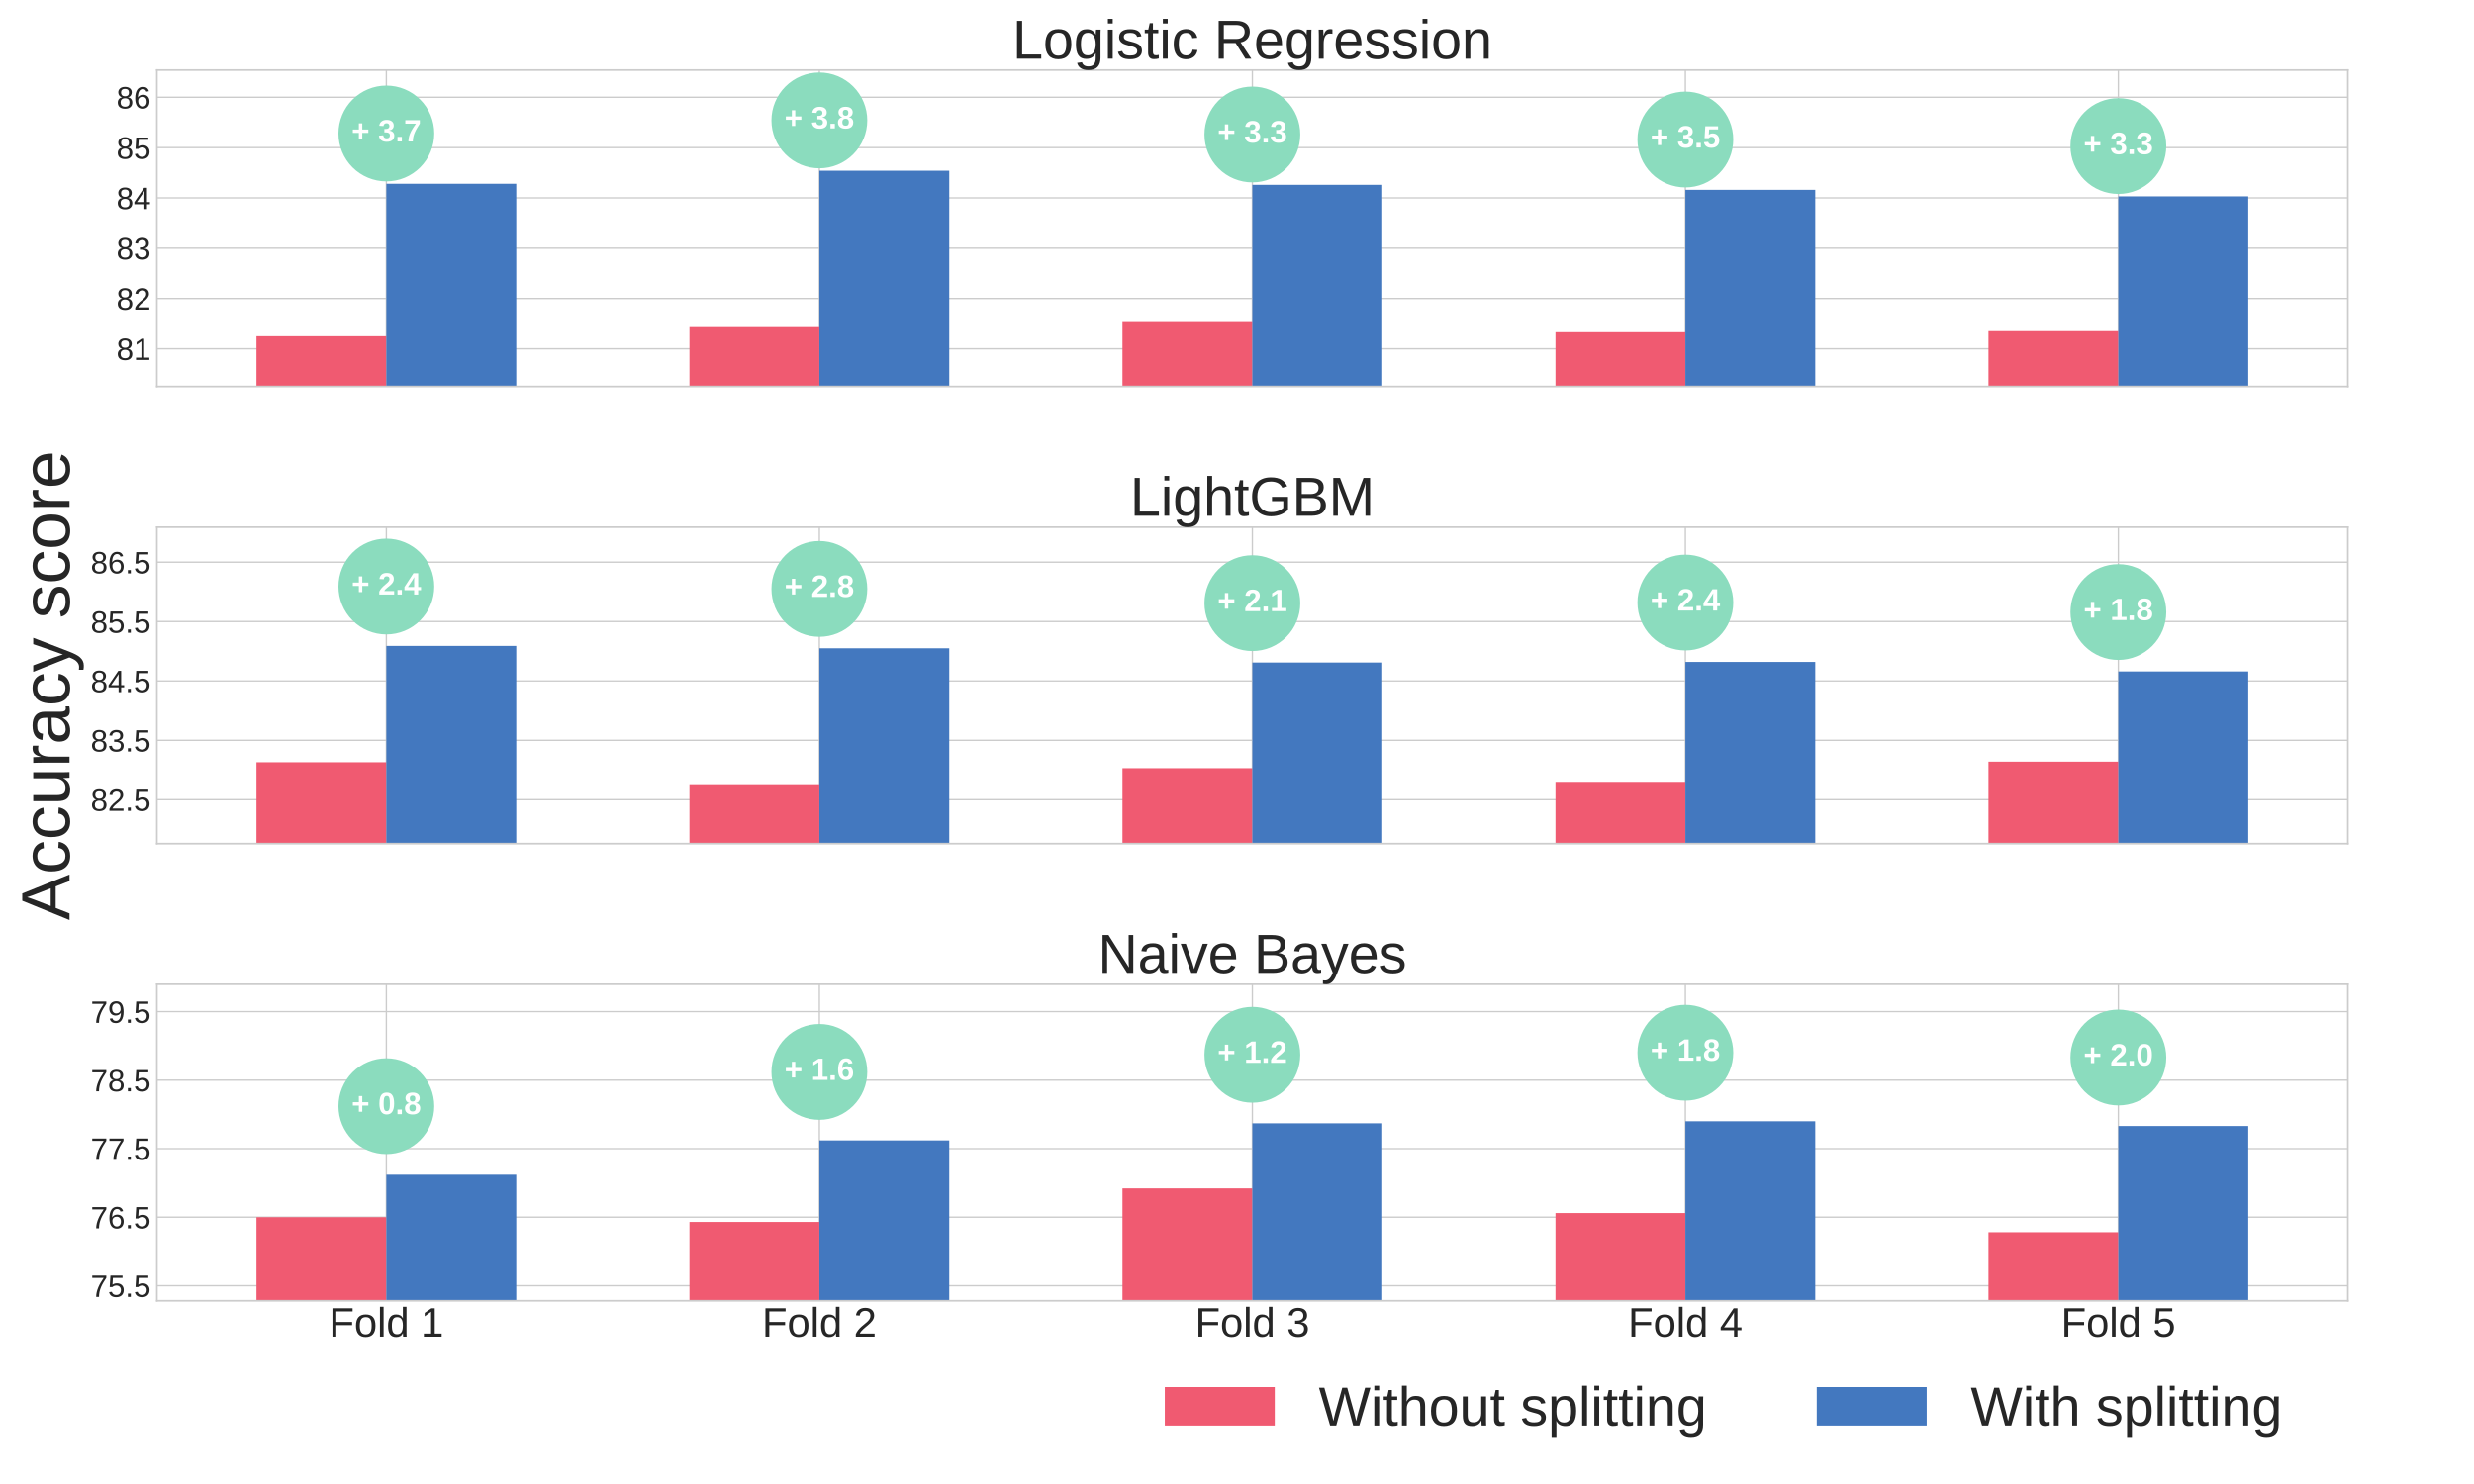 <?xml version="1.0" encoding="utf-8" standalone="no"?>
<!DOCTYPE svg PUBLIC "-//W3C//DTD SVG 1.1//EN"
  "http://www.w3.org/Graphics/SVG/1.1/DTD/svg11.dtd">
<!-- Created with matplotlib (https://matplotlib.org/) -->
<svg height="864pt" version="1.1" viewBox="0 0 1440 864" width="1440pt" xmlns="http://www.w3.org/2000/svg" xmlns:xlink="http://www.w3.org/1999/xlink">
 <defs>
  <style type="text/css">
*{stroke-linecap:butt;stroke-linejoin:round;white-space:pre;}
  </style>
 </defs>
 <g id="figure_1">
  <g id="patch_1">
   <path d="M 0 864 
L 1440 864 
L 1440 0 
L 0 0 
z
" style="fill:#ffffff;"/>
  </g>
  <g id="axes_1">
   <g id="patch_2">
    <path d="M 91.3 225.043 
L 1366.575 225.043 
L 1366.575 40.8 
L 91.3 40.8 
z
" style="fill:#ffffff;"/>
   </g>
   <g id="matplotlib.axis_1">
    <g id="xtick_1">
     <g id="line2d_1">
      <path clip-path="url(#pbf2e4b939a)" d="M 224.876 225.043 
L 224.876 40.8 
" style="fill:none;stroke:#cccccc;stroke-linecap:round;stroke-width:0.8;"/>
     </g>
     <g id="line2d_2"/>
    </g>
    <g id="xtick_2">
     <g id="line2d_3">
      <path clip-path="url(#pbf2e4b939a)" d="M 476.907 225.043 
L 476.907 40.8 
" style="fill:none;stroke:#cccccc;stroke-linecap:round;stroke-width:0.8;"/>
     </g>
     <g id="line2d_4"/>
    </g>
    <g id="xtick_3">
     <g id="line2d_5">
      <path clip-path="url(#pbf2e4b939a)" d="M 728.938 225.043 
L 728.938 40.8 
" style="fill:none;stroke:#cccccc;stroke-linecap:round;stroke-width:0.8;"/>
     </g>
     <g id="line2d_6"/>
    </g>
    <g id="xtick_4">
     <g id="line2d_7">
      <path clip-path="url(#pbf2e4b939a)" d="M 980.968 225.043 
L 980.968 40.8 
" style="fill:none;stroke:#cccccc;stroke-linecap:round;stroke-width:0.8;"/>
     </g>
     <g id="line2d_8"/>
    </g>
    <g id="xtick_5">
     <g id="line2d_9">
      <path clip-path="url(#pbf2e4b939a)" d="M 1232.999 225.043 
L 1232.999 40.8 
" style="fill:none;stroke:#cccccc;stroke-linecap:round;stroke-width:0.8;"/>
     </g>
     <g id="line2d_10"/>
    </g>
   </g>
   <g id="matplotlib.axis_2">
    <g id="ytick_1">
     <g id="line2d_11">
      <path clip-path="url(#pbf2e4b939a)" d="M 91.3 203.075 
L 1366.575 203.075 
" style="fill:none;stroke:#cccccc;stroke-linecap:round;stroke-width:0.8;"/>
     </g>
     <g id="line2d_12"/>
     <g id="text_1">
      <!-- 81 -->
      <defs>
       <path d="M 51.266 19.188 
Q 51.266 14.797 49.875 11.109 
Q 48.484 7.422 45.625 4.734 
Q 42.781 2.047 38.328 0.531 
Q 33.891 -0.984 27.828 -0.984 
Q 21.781 -0.984 17.359 0.531 
Q 12.938 2.047 10.031 4.703 
Q 7.125 7.375 5.734 11.062 
Q 4.344 14.75 4.344 19.094 
Q 4.344 22.859 5.484 25.781 
Q 6.641 28.719 8.562 30.828 
Q 10.5 32.953 12.969 34.25 
Q 15.438 35.547 18.062 35.984 
L 18.062 36.188 
Q 15.188 36.859 12.906 38.375 
Q 10.641 39.891 9.094 42.016 
Q 7.562 44.141 6.75 46.719 
Q 5.953 49.312 5.953 52.203 
Q 5.953 55.812 7.344 59 
Q 8.734 62.203 11.469 64.625 
Q 14.203 67.047 18.25 68.438 
Q 22.312 69.828 27.641 69.828 
Q 33.25 69.828 37.375 68.406 
Q 41.5 67 44.203 64.578 
Q 46.922 62.156 48.234 58.938 
Q 49.562 55.719 49.562 52.094 
Q 49.562 49.266 48.75 46.672 
Q 47.953 44.094 46.406 41.969 
Q 44.875 39.844 42.594 38.344 
Q 40.328 36.859 37.359 36.281 
L 37.359 36.078 
Q 40.328 35.594 42.859 34.297 
Q 45.406 33.016 47.266 30.891 
Q 49.125 28.766 50.188 25.828 
Q 51.266 22.906 51.266 19.188 
z
M 40.438 51.609 
Q 40.438 54.203 39.766 56.344 
Q 39.109 58.5 37.594 60.031 
Q 36.078 61.578 33.641 62.422 
Q 31.203 63.281 27.641 63.281 
Q 24.172 63.281 21.781 62.422 
Q 19.391 61.578 17.844 60.031 
Q 16.312 58.5 15.625 56.344 
Q 14.938 54.203 14.938 51.609 
Q 14.938 49.562 15.469 47.406 
Q 16.016 45.266 17.422 43.5 
Q 18.844 41.75 21.328 40.625 
Q 23.828 39.5 27.734 39.5 
Q 31.891 39.5 34.406 40.625 
Q 36.922 41.75 38.25 43.5 
Q 39.594 45.266 40.016 47.406 
Q 40.438 49.562 40.438 51.609 
z
M 42.141 20.016 
Q 42.141 22.516 41.453 24.828 
Q 40.766 27.156 39.109 28.938 
Q 37.453 30.719 34.641 31.812 
Q 31.844 32.906 27.641 32.906 
Q 23.781 32.906 21.062 31.812 
Q 18.359 30.719 16.672 28.906 
Q 14.984 27.094 14.203 24.719 
Q 13.422 22.359 13.422 19.828 
Q 13.422 16.656 14.203 14.031 
Q 14.984 11.422 16.688 9.547 
Q 18.406 7.672 21.188 6.641 
Q 23.969 5.609 27.938 5.609 
Q 31.938 5.609 34.672 6.641 
Q 37.406 7.672 39.062 9.547 
Q 40.719 11.422 41.422 14.078 
Q 42.141 16.75 42.141 20.016 
z
" id="LiberationSans-56"/>
       <path d="M 7.625 0 
L 7.625 7.469 
L 25.141 7.469 
L 25.141 60.406 
L 9.625 49.312 
L 9.625 57.625 
L 25.875 68.797 
L 33.984 68.797 
L 33.984 7.469 
L 50.734 7.469 
L 50.734 0 
z
" id="LiberationSans-49"/>
      </defs>
      <g style="fill:#262626;" transform="translate(67.781 209.597)scale(0.18 -0.18)">
       <use xlink:href="#LiberationSans-56"/>
       <use x="55.615" xlink:href="#LiberationSans-49"/>
      </g>
     </g>
    </g>
    <g id="ytick_2">
     <g id="line2d_13">
      <path clip-path="url(#pbf2e4b939a)" d="M 91.3 173.783 
L 1366.575 173.783 
" style="fill:none;stroke:#cccccc;stroke-linecap:round;stroke-width:0.8;"/>
     </g>
     <g id="line2d_14"/>
     <g id="text_2">
      <!-- 82 -->
      <defs>
       <path d="M 5.031 0 
L 5.031 6.203 
Q 7.516 11.922 11.109 16.281 
Q 14.703 20.656 18.656 24.188 
Q 22.609 27.734 26.484 30.766 
Q 30.375 33.797 33.5 36.812 
Q 36.625 39.844 38.547 43.156 
Q 40.484 46.484 40.484 50.688 
Q 40.484 53.609 39.594 55.828 
Q 38.719 58.062 37.062 59.562 
Q 35.406 61.078 33.078 61.828 
Q 30.766 62.594 27.938 62.594 
Q 25.297 62.594 22.969 61.859 
Q 20.656 61.141 18.844 59.672 
Q 17.047 58.203 15.891 56.031 
Q 14.75 53.859 14.406 50.984 
L 5.422 51.812 
Q 5.859 55.516 7.469 58.781 
Q 9.078 62.062 11.906 64.531 
Q 14.75 67 18.719 68.406 
Q 22.703 69.828 27.938 69.828 
Q 33.062 69.828 37.062 68.609 
Q 41.062 67.391 43.812 64.984 
Q 46.578 62.594 48.047 59.078 
Q 49.516 55.562 49.516 50.984 
Q 49.516 47.516 48.266 44.391 
Q 47.016 41.266 44.938 38.422 
Q 42.875 35.594 40.141 32.953 
Q 37.406 30.328 34.422 27.812 
Q 31.453 25.297 28.422 22.828 
Q 25.391 20.359 22.719 17.859 
Q 20.062 15.375 17.969 12.812 
Q 15.875 10.25 14.703 7.469 
L 50.594 7.469 
L 50.594 0 
z
" id="LiberationSans-50"/>
      </defs>
      <g style="fill:#262626;" transform="translate(67.781 180.305)scale(0.18 -0.18)">
       <use xlink:href="#LiberationSans-56"/>
       <use x="55.615" xlink:href="#LiberationSans-50"/>
      </g>
     </g>
    </g>
    <g id="ytick_3">
     <g id="line2d_15">
      <path clip-path="url(#pbf2e4b939a)" d="M 91.3 144.492 
L 1366.575 144.492 
" style="fill:none;stroke:#cccccc;stroke-linecap:round;stroke-width:0.8;"/>
     </g>
     <g id="line2d_16"/>
     <g id="text_3">
      <!-- 83 -->
      <defs>
       <path d="M 51.219 19 
Q 51.219 14.266 49.672 10.547 
Q 48.141 6.844 45.188 4.266 
Q 42.234 1.703 37.859 0.359 
Q 33.5 -0.984 27.875 -0.984 
Q 21.484 -0.984 17.109 0.609 
Q 12.75 2.203 9.906 4.812 
Q 7.078 7.422 5.656 10.766 
Q 4.25 14.109 3.812 17.672 
L 12.891 18.5 
Q 13.281 15.766 14.328 13.516 
Q 15.375 11.281 17.188 9.672 
Q 19 8.062 21.625 7.172 
Q 24.266 6.297 27.875 6.297 
Q 34.516 6.297 38.297 9.562 
Q 42.094 12.844 42.094 19.281 
Q 42.094 23.094 40.406 25.406 
Q 38.719 27.734 36.203 29.031 
Q 33.688 30.328 30.734 30.766 
Q 27.781 31.203 25.297 31.203 
L 20.312 31.203 
L 20.312 38.812 
L 25.094 38.812 
Q 27.594 38.812 30.266 39.328 
Q 32.953 39.844 35.172 41.188 
Q 37.406 42.531 38.844 44.828 
Q 40.281 47.125 40.281 50.688 
Q 40.281 56.203 37.031 59.391 
Q 33.797 62.594 27.391 62.594 
Q 21.578 62.594 17.984 59.609 
Q 14.406 56.641 13.812 51.219 
L 4.984 51.906 
Q 5.516 56.453 7.469 59.812 
Q 9.422 63.188 12.422 65.406 
Q 15.438 67.625 19.281 68.719 
Q 23.141 69.828 27.484 69.828 
Q 33.25 69.828 37.391 68.375 
Q 41.547 66.938 44.188 64.469 
Q 46.828 62.016 48.062 58.688 
Q 49.312 55.375 49.312 51.609 
Q 49.312 48.578 48.484 45.938 
Q 47.656 43.312 45.891 41.203 
Q 44.141 39.109 41.422 37.594 
Q 38.719 36.078 34.906 35.297 
L 34.906 35.109 
Q 39.062 34.672 42.141 33.219 
Q 45.219 31.781 47.219 29.625 
Q 49.219 27.484 50.219 24.75 
Q 51.219 22.016 51.219 19 
z
" id="LiberationSans-51"/>
      </defs>
      <g style="fill:#262626;" transform="translate(67.781 151.014)scale(0.18 -0.18)">
       <use xlink:href="#LiberationSans-56"/>
       <use x="55.615" xlink:href="#LiberationSans-51"/>
      </g>
     </g>
    </g>
    <g id="ytick_4">
     <g id="line2d_17">
      <path clip-path="url(#pbf2e4b939a)" d="M 91.3 115.2 
L 1366.575 115.2 
" style="fill:none;stroke:#cccccc;stroke-linecap:round;stroke-width:0.8;"/>
     </g>
     <g id="line2d_18"/>
     <g id="text_4">
      <!-- 84 -->
      <defs>
       <path d="M 43.016 15.578 
L 43.016 0 
L 34.719 0 
L 34.719 15.578 
L 2.297 15.578 
L 2.297 22.406 
L 33.797 68.797 
L 43.016 68.797 
L 43.016 22.516 
L 52.688 22.516 
L 52.688 15.578 
z
M 34.719 58.891 
Q 34.625 58.641 34.234 57.938 
Q 33.844 57.234 33.344 56.344 
Q 32.859 55.469 32.344 54.562 
Q 31.844 53.656 31.453 53.078 
L 13.812 27.094 
Q 13.578 26.703 13.109 26.062 
Q 12.641 25.438 12.156 24.781 
Q 11.672 24.125 11.172 23.484 
Q 10.688 22.859 10.406 22.516 
L 34.719 22.516 
z
" id="LiberationSans-52"/>
      </defs>
      <g style="fill:#262626;" transform="translate(67.781 121.722)scale(0.18 -0.18)">
       <use xlink:href="#LiberationSans-56"/>
       <use x="55.615" xlink:href="#LiberationSans-52"/>
      </g>
     </g>
    </g>
    <g id="ytick_5">
     <g id="line2d_19">
      <path clip-path="url(#pbf2e4b939a)" d="M 91.3 85.909 
L 1366.575 85.909 
" style="fill:none;stroke:#cccccc;stroke-linecap:round;stroke-width:0.8;"/>
     </g>
     <g id="line2d_20"/>
     <g id="text_5">
      <!-- 85 -->
      <defs>
       <path d="M 51.422 22.406 
Q 51.422 17.234 49.859 12.938 
Q 48.297 8.641 45.219 5.531 
Q 42.141 2.438 37.578 0.719 
Q 33.016 -0.984 27 -0.984 
Q 21.578 -0.984 17.547 0.281 
Q 13.531 1.562 10.734 3.781 
Q 7.953 6 6.312 8.984 
Q 4.688 11.969 4 15.375 
L 12.891 16.406 
Q 13.422 14.453 14.391 12.625 
Q 15.375 10.797 17.062 9.344 
Q 18.75 7.906 21.219 7.047 
Q 23.688 6.203 27.203 6.203 
Q 30.609 6.203 33.391 7.25 
Q 36.188 8.297 38.156 10.344 
Q 40.141 12.406 41.203 15.375 
Q 42.281 18.359 42.281 22.219 
Q 42.281 25.391 41.25 28.047 
Q 40.234 30.719 38.328 32.641 
Q 36.422 34.578 33.656 35.641 
Q 30.906 36.719 27.391 36.719 
Q 25.203 36.719 23.344 36.328 
Q 21.484 35.938 19.891 35.25 
Q 18.312 34.578 17.016 33.672 
Q 15.719 32.766 14.594 31.781 
L 6 31.781 
L 8.297 68.797 
L 47.406 68.797 
L 47.406 61.328 
L 16.312 61.328 
L 14.984 39.5 
Q 17.328 41.312 20.844 42.594 
Q 24.359 43.891 29.203 43.891 
Q 34.328 43.891 38.422 42.328 
Q 42.531 40.766 45.406 37.906 
Q 48.297 35.062 49.859 31.109 
Q 51.422 27.156 51.422 22.406 
z
" id="LiberationSans-53"/>
      </defs>
      <g style="fill:#262626;" transform="translate(67.781 92.431)scale(0.18 -0.18)">
       <use xlink:href="#LiberationSans-56"/>
       <use x="55.615" xlink:href="#LiberationSans-53"/>
      </g>
     </g>
    </g>
    <g id="ytick_6">
     <g id="line2d_21">
      <path clip-path="url(#pbf2e4b939a)" d="M 91.3 56.617 
L 1366.575 56.617 
" style="fill:none;stroke:#cccccc;stroke-linecap:round;stroke-width:0.8;"/>
     </g>
     <g id="line2d_22"/>
     <g id="text_6">
      <!-- 86 -->
      <defs>
       <path d="M 51.219 22.516 
Q 51.219 17.328 49.781 13 
Q 48.344 8.688 45.531 5.578 
Q 42.719 2.484 38.562 0.75 
Q 34.422 -0.984 29 -0.984 
Q 23 -0.984 18.5 1.312 
Q 14.016 3.609 11.031 7.922 
Q 8.062 12.25 6.562 18.531 
Q 5.078 24.812 5.078 32.812 
Q 5.078 42 6.766 48.922 
Q 8.453 55.859 11.625 60.5 
Q 14.797 65.141 19.359 67.484 
Q 23.922 69.828 29.688 69.828 
Q 33.203 69.828 36.281 69.094 
Q 39.359 68.359 41.875 66.719 
Q 44.391 65.094 46.281 62.406 
Q 48.188 59.719 49.312 55.812 
L 40.922 54.297 
Q 39.547 58.734 36.547 60.719 
Q 33.547 62.703 29.594 62.703 
Q 25.984 62.703 23.047 60.984 
Q 20.125 59.281 18.062 55.875 
Q 16.016 52.484 14.906 47.359 
Q 13.812 42.234 13.812 35.406 
Q 16.219 39.844 20.562 42.156 
Q 24.906 44.484 30.516 44.484 
Q 35.203 44.484 39.016 42.969 
Q 42.828 41.453 45.531 38.594 
Q 48.25 35.75 49.734 31.672 
Q 51.219 27.594 51.219 22.516 
z
M 42.281 22.125 
Q 42.281 25.688 41.406 28.562 
Q 40.531 31.453 38.766 33.469 
Q 37.016 35.5 34.422 36.594 
Q 31.844 37.703 28.422 37.703 
Q 26.031 37.703 23.578 36.984 
Q 21.141 36.281 19.156 34.688 
Q 17.188 33.109 15.938 30.516 
Q 14.703 27.938 14.703 24.219 
Q 14.703 20.406 15.672 17.109 
Q 16.656 13.812 18.484 11.375 
Q 20.312 8.938 22.891 7.516 
Q 25.484 6.109 28.719 6.109 
Q 31.891 6.109 34.406 7.203 
Q 36.922 8.297 38.672 10.375 
Q 40.438 12.453 41.359 15.422 
Q 42.281 18.406 42.281 22.125 
z
" id="LiberationSans-54"/>
      </defs>
      <g style="fill:#262626;" transform="translate(67.781 63.14)scale(0.18 -0.18)">
       <use xlink:href="#LiberationSans-56"/>
       <use x="55.615" xlink:href="#LiberationSans-54"/>
      </g>
     </g>
    </g>
   </g>
   <g id="PathCollection_1">
    <defs>
     <path d="M 0 27.386 
C 7.263 27.386 14.229 24.501 19.365 19.365 
C 24.501 14.229 27.386 7.263 27.386 0 
C 27.386 -7.263 24.501 -14.229 19.365 -19.365 
C 14.229 -24.501 7.263 -27.386 0 -27.386 
C -7.263 -27.386 -14.229 -24.501 -19.365 -19.365 
C -24.501 -14.229 -27.386 -7.263 -27.386 0 
C -27.386 7.263 -24.501 14.229 -19.365 19.365 
C -14.229 24.501 -7.263 27.386 0 27.386 
z
" id="m0ee73ad7da" style="stroke:#8bdcbe;"/>
    </defs>
    <g clip-path="url(#pbf2e4b939a)">
     <use style="fill:#8bdcbe;stroke:#8bdcbe;" x="224.876" xlink:href="#m0ee73ad7da" y="77.707"/>
    </g>
   </g>
   <g id="PathCollection_2">
    <g clip-path="url(#pbf2e4b939a)">
     <use style="fill:#8bdcbe;stroke:#8bdcbe;" x="476.907" xlink:href="#m0ee73ad7da" y="70.091"/>
    </g>
   </g>
   <g id="PathCollection_3">
    <g clip-path="url(#pbf2e4b939a)">
     <use style="fill:#8bdcbe;stroke:#8bdcbe;" x="728.938" xlink:href="#m0ee73ad7da" y="78.293"/>
    </g>
   </g>
   <g id="PathCollection_4">
    <g clip-path="url(#pbf2e4b939a)">
     <use style="fill:#8bdcbe;stroke:#8bdcbe;" x="980.968" xlink:href="#m0ee73ad7da" y="81.222"/>
    </g>
   </g>
   <g id="PathCollection_5">
    <g clip-path="url(#pbf2e4b939a)">
     <use style="fill:#8bdcbe;stroke:#8bdcbe;" x="1232.999" xlink:href="#m0ee73ad7da" y="85.03"/>
    </g>
   </g>
   <g id="patch_3">
    <path clip-path="url(#pbf2e4b939a)" d="M 149.267 2575.681 
L 224.876 2575.681 
L 224.876 195.752 
L 149.267 195.752 
z
" style="fill:#f05a71;"/>
   </g>
   <g id="patch_4">
    <path clip-path="url(#pbf2e4b939a)" d="M 401.298 2575.681 
L 476.907 2575.681 
L 476.907 190.479 
L 401.298 190.479 
z
" style="fill:#f05a71;"/>
   </g>
   <g id="patch_5">
    <path clip-path="url(#pbf2e4b939a)" d="M 653.328 2575.681 
L 728.938 2575.681 
L 728.938 186.964 
L 653.328 186.964 
z
" style="fill:#f05a71;"/>
   </g>
   <g id="patch_6">
    <path clip-path="url(#pbf2e4b939a)" d="M 905.359 2575.681 
L 980.968 2575.681 
L 980.968 193.408 
L 905.359 193.408 
z
" style="fill:#f05a71;"/>
   </g>
   <g id="patch_7">
    <path clip-path="url(#pbf2e4b939a)" d="M 1157.39 2575.681 
L 1232.999 2575.681 
L 1232.999 192.823 
L 1157.39 192.823 
z
" style="fill:#f05a71;"/>
   </g>
   <g id="patch_8">
    <path clip-path="url(#pbf2e4b939a)" d="M 224.876 2575.681 
L 300.485 2575.681 
L 300.485 106.999 
L 224.876 106.999 
z
" style="fill:#4378bf;"/>
   </g>
   <g id="patch_9">
    <path clip-path="url(#pbf2e4b939a)" d="M 476.907 2575.681 
L 552.516 2575.681 
L 552.516 99.383 
L 476.907 99.383 
z
" style="fill:#4378bf;"/>
   </g>
   <g id="patch_10">
    <path clip-path="url(#pbf2e4b939a)" d="M 728.938 2575.681 
L 804.547 2575.681 
L 804.547 107.584 
L 728.938 107.584 
z
" style="fill:#4378bf;"/>
   </g>
   <g id="patch_11">
    <path clip-path="url(#pbf2e4b939a)" d="M 980.968 2575.681 
L 1056.577 2575.681 
L 1056.577 110.514 
L 980.968 110.514 
z
" style="fill:#4378bf;"/>
   </g>
   <g id="patch_12">
    <path clip-path="url(#pbf2e4b939a)" d="M 1232.999 2575.681 
L 1308.608 2575.681 
L 1308.608 114.322 
L 1232.999 114.322 
z
" style="fill:#4378bf;"/>
   </g>
   <g id="patch_13">
    <path d="M 91.3 225.043 
L 91.3 40.8 
" style="fill:none;stroke:#cccccc;stroke-linecap:square;stroke-linejoin:miter;"/>
   </g>
   <g id="patch_14">
    <path d="M 1366.575 225.043 
L 1366.575 40.8 
" style="fill:none;stroke:#cccccc;stroke-linecap:square;stroke-linejoin:miter;"/>
   </g>
   <g id="patch_15">
    <path d="M 91.3 225.043 
L 1366.575 225.043 
" style="fill:none;stroke:#cccccc;stroke-linecap:square;stroke-linejoin:miter;"/>
   </g>
   <g id="patch_16">
    <path d="M 91.3 40.8 
L 1366.575 40.8 
" style="fill:none;stroke:#cccccc;stroke-linecap:square;stroke-linejoin:miter;"/>
   </g>
   <g id="text_7">
    <!-- + 3.7 -->
    <defs>
     <path d="M 34.719 27.781 
L 34.719 7.859 
L 23.688 7.859 
L 23.688 27.781 
L 4.203 27.781 
L 4.203 38.719 
L 23.688 38.719 
L 23.688 58.641 
L 34.719 58.641 
L 34.719 38.719 
L 54.344 38.719 
L 54.344 27.781 
z
" id="LiberationSans-Bold-43"/>
     <path id="LiberationSans-Bold-32"/>
     <path d="M 52 19.094 
Q 52 9.422 45.656 4.141 
Q 39.312 -1.125 27.594 -1.125 
Q 16.5 -1.125 9.953 3.969 
Q 3.422 9.078 2.297 18.703 
L 16.266 19.922 
Q 17.578 10.016 27.547 10.016 
Q 32.469 10.016 35.203 12.453 
Q 37.938 14.891 37.938 19.922 
Q 37.938 24.516 34.609 26.953 
Q 31.297 29.391 24.75 29.391 
L 19.969 29.391 
L 19.969 40.484 
L 24.469 40.484 
Q 30.375 40.484 33.344 42.891 
Q 36.328 45.312 36.328 49.812 
Q 36.328 54.047 33.953 56.469 
Q 31.594 58.891 27.047 58.891 
Q 22.797 58.891 20.188 56.547 
Q 17.578 54.203 17.188 49.906 
L 3.469 50.875 
Q 4.547 59.766 10.844 64.797 
Q 17.141 69.828 27.297 69.828 
Q 38.094 69.828 44.172 64.969 
Q 50.25 60.109 50.25 51.516 
Q 50.25 45.062 46.453 40.906 
Q 42.672 36.766 35.547 35.406 
L 35.547 35.203 
Q 43.453 34.281 47.719 30 
Q 52 25.734 52 19.094 
z
" id="LiberationSans-Bold-51"/>
     <path d="M 6.781 0 
L 6.781 14.891 
L 20.906 14.891 
L 20.906 0 
z
" id="LiberationSans-Bold-46"/>
     <path d="M 51.219 57.906 
Q 46.578 50.594 42.453 43.703 
Q 38.328 36.812 35.25 29.859 
Q 32.172 22.906 30.391 15.547 
Q 28.609 8.203 28.609 0 
L 14.312 0 
Q 14.312 8.594 16.547 16.625 
Q 18.797 24.656 23.047 32.984 
Q 27.297 41.312 38.484 57.516 
L 4.297 57.516 
L 4.297 68.797 
L 51.219 68.797 
z
" id="LiberationSans-Bold-55"/>
    </defs>
    <g style="fill:#ffffff;" transform="translate(204.609 82.362)scale(0.18 -0.18)">
     <use xlink:href="#LiberationSans-Bold-43"/>
     <use x="58.398" xlink:href="#LiberationSans-Bold-32"/>
     <use x="86.182" xlink:href="#LiberationSans-Bold-51"/>
     <use x="141.797" xlink:href="#LiberationSans-Bold-46"/>
     <use x="169.58" xlink:href="#LiberationSans-Bold-55"/>
    </g>
   </g>
   <g id="text_8">
    <!-- + 3.8 -->
    <defs>
     <path d="M 52.547 19.391 
Q 52.547 9.719 46.141 4.359 
Q 39.75 -0.984 27.875 -0.984 
Q 16.109 -0.984 9.641 4.344 
Q 3.172 9.672 3.172 19.281 
Q 3.172 25.875 6.984 30.391 
Q 10.797 34.906 17.188 35.984 
L 17.188 36.188 
Q 11.625 37.406 8.203 41.703 
Q 4.781 46 4.781 51.609 
Q 4.781 60.062 10.766 64.938 
Q 16.75 69.828 27.688 69.828 
Q 38.875 69.828 44.844 65.062 
Q 50.828 60.297 50.828 51.516 
Q 50.828 45.906 47.438 41.656 
Q 44.047 37.406 38.328 36.281 
L 38.328 36.078 
Q 44.969 35.016 48.75 30.641 
Q 52.547 26.266 52.547 19.391 
z
M 36.719 50.781 
Q 36.719 55.672 34.469 57.938 
Q 32.234 60.203 27.688 60.203 
Q 18.797 60.203 18.797 50.781 
Q 18.797 40.922 27.781 40.922 
Q 32.281 40.922 34.5 43.219 
Q 36.719 45.516 36.719 50.781 
z
M 38.328 20.516 
Q 38.328 31.297 27.594 31.297 
Q 22.609 31.297 19.938 28.469 
Q 17.281 25.641 17.281 20.312 
Q 17.281 14.266 19.922 11.469 
Q 22.562 8.688 27.984 8.688 
Q 33.297 8.688 35.812 11.469 
Q 38.328 14.266 38.328 20.516 
z
" id="LiberationSans-Bold-56"/>
    </defs>
    <g style="fill:#ffffff;" transform="translate(456.64 74.746)scale(0.18 -0.18)">
     <use xlink:href="#LiberationSans-Bold-43"/>
     <use x="58.398" xlink:href="#LiberationSans-Bold-32"/>
     <use x="86.182" xlink:href="#LiberationSans-Bold-51"/>
     <use x="141.797" xlink:href="#LiberationSans-Bold-46"/>
     <use x="169.58" xlink:href="#LiberationSans-Bold-56"/>
    </g>
   </g>
   <g id="text_9">
    <!-- + 3.3 -->
    <g style="fill:#ffffff;" transform="translate(708.671 82.948)scale(0.18 -0.18)">
     <use xlink:href="#LiberationSans-Bold-43"/>
     <use x="58.398" xlink:href="#LiberationSans-Bold-32"/>
     <use x="86.182" xlink:href="#LiberationSans-Bold-51"/>
     <use x="141.797" xlink:href="#LiberationSans-Bold-46"/>
     <use x="169.58" xlink:href="#LiberationSans-Bold-51"/>
    </g>
   </g>
   <g id="text_10">
    <!-- + 3.5 -->
    <defs>
     <path d="M 52.828 22.906 
Q 52.828 11.969 46.016 5.484 
Q 39.203 -0.984 27.344 -0.984 
Q 17 -0.984 10.766 3.672 
Q 4.547 8.344 3.078 17.188 
L 16.797 18.312 
Q 17.875 13.922 20.609 11.906 
Q 23.344 9.906 27.484 9.906 
Q 32.625 9.906 35.672 13.172 
Q 38.719 16.453 38.719 22.609 
Q 38.719 28.031 35.828 31.266 
Q 32.953 34.516 27.781 34.516 
Q 22.078 34.516 18.453 30.078 
L 5.078 30.078 
L 7.469 68.797 
L 48.828 68.797 
L 48.828 58.594 
L 19.922 58.594 
L 18.797 41.219 
Q 23.781 45.609 31.25 45.609 
Q 41.062 45.609 46.938 39.5 
Q 52.828 33.406 52.828 22.906 
z
" id="LiberationSans-Bold-53"/>
    </defs>
    <g style="fill:#ffffff;" transform="translate(960.701 85.877)scale(0.18 -0.18)">
     <use xlink:href="#LiberationSans-Bold-43"/>
     <use x="58.398" xlink:href="#LiberationSans-Bold-32"/>
     <use x="86.182" xlink:href="#LiberationSans-Bold-51"/>
     <use x="141.797" xlink:href="#LiberationSans-Bold-46"/>
     <use x="169.58" xlink:href="#LiberationSans-Bold-53"/>
    </g>
   </g>
   <g id="text_11">
    <!-- + 3.3 -->
    <g style="fill:#ffffff;" transform="translate(1212.732 89.685)scale(0.18 -0.18)">
     <use xlink:href="#LiberationSans-Bold-43"/>
     <use x="58.398" xlink:href="#LiberationSans-Bold-32"/>
     <use x="86.182" xlink:href="#LiberationSans-Bold-51"/>
     <use x="141.797" xlink:href="#LiberationSans-Bold-46"/>
     <use x="169.58" xlink:href="#LiberationSans-Bold-51"/>
    </g>
   </g>
   <g id="text_12">
    <!-- Logistic Regression -->
    <defs>
     <path d="M 8.203 0 
L 8.203 68.797 
L 17.531 68.797 
L 17.531 7.625 
L 52.297 7.625 
L 52.297 0 
z
" id="LiberationSans-76"/>
     <path d="M 51.422 26.469 
Q 51.422 12.594 45.312 5.797 
Q 39.203 -0.984 27.594 -0.984 
Q 22.078 -0.984 17.719 0.672 
Q 13.375 2.344 10.375 5.766 
Q 7.375 9.188 5.781 14.328 
Q 4.203 19.484 4.203 26.469 
Q 4.203 53.812 27.875 53.812 
Q 34.031 53.812 38.5 52.094 
Q 42.969 50.391 45.828 46.969 
Q 48.688 43.562 50.047 38.422 
Q 51.422 33.297 51.422 26.469 
z
M 42.188 26.469 
Q 42.188 32.625 41.234 36.625 
Q 40.281 40.625 38.453 43.016 
Q 36.625 45.406 33.984 46.359 
Q 31.344 47.312 28.031 47.312 
Q 24.656 47.312 21.938 46.312 
Q 19.234 45.312 17.328 42.891 
Q 15.438 40.484 14.422 36.469 
Q 13.422 32.469 13.422 26.469 
Q 13.422 20.312 14.5 16.281 
Q 15.578 12.25 17.453 9.859 
Q 19.344 7.469 21.906 6.484 
Q 24.469 5.516 27.484 5.516 
Q 30.859 5.516 33.594 6.469 
Q 36.328 7.422 38.234 9.812 
Q 40.141 12.203 41.156 16.25 
Q 42.188 20.312 42.188 26.469 
z
" id="LiberationSans-111"/>
     <path d="M 26.766 -20.75 
Q 22.219 -20.75 18.703 -19.812 
Q 15.188 -18.891 12.688 -17.156 
Q 10.203 -15.438 8.641 -13.031 
Q 7.078 -10.641 6.391 -7.719 
L 15.234 -6.453 
Q 16.109 -10.109 19.109 -12.078 
Q 22.125 -14.062 27 -14.062 
Q 29.984 -14.062 32.422 -13.234 
Q 34.859 -12.406 36.562 -10.562 
Q 38.281 -8.734 39.203 -5.797 
Q 40.141 -2.875 40.141 1.312 
L 40.141 9.812 
L 40.047 9.812 
Q 39.062 7.812 37.625 5.984 
Q 36.188 4.156 34.109 2.734 
Q 32.031 1.312 29.297 0.453 
Q 26.562 -0.391 23.047 -0.391 
Q 18.016 -0.391 14.422 1.297 
Q 10.844 2.984 8.562 6.344 
Q 6.297 9.719 5.25 14.719 
Q 4.203 19.734 4.203 26.312 
Q 4.203 32.672 5.25 37.75 
Q 6.297 42.828 8.656 46.359 
Q 11.031 49.906 14.812 51.781 
Q 18.609 53.656 24.031 53.656 
Q 29.641 53.656 33.766 51.094 
Q 37.891 48.531 40.141 43.797 
L 40.234 43.797 
Q 40.234 45.016 40.297 46.531 
Q 40.375 48.047 40.453 49.391 
Q 40.531 50.734 40.625 51.703 
Q 40.719 52.688 40.828 52.828 
L 49.172 52.828 
Q 49.125 52.391 49.078 51.344 
Q 49.031 50.297 48.969 48.828 
Q 48.922 47.359 48.891 45.578 
Q 48.875 43.797 48.875 41.891 
L 48.875 1.516 
Q 48.875 -9.578 43.422 -15.156 
Q 37.984 -20.75 26.766 -20.75 
z
M 40.141 26.422 
Q 40.141 31.938 38.938 35.859 
Q 37.75 39.797 35.797 42.281 
Q 33.844 44.781 31.328 45.953 
Q 28.812 47.125 26.172 47.125 
Q 22.797 47.125 20.375 45.953 
Q 17.969 44.781 16.375 42.266 
Q 14.797 39.75 14.031 35.812 
Q 13.281 31.891 13.281 26.422 
Q 13.281 20.703 14.031 16.812 
Q 14.797 12.938 16.359 10.547 
Q 17.922 8.156 20.312 7.125 
Q 22.703 6.109 26.031 6.109 
Q 28.656 6.109 31.172 7.219 
Q 33.688 8.344 35.688 10.781 
Q 37.703 13.234 38.922 17.094 
Q 40.141 20.953 40.141 26.422 
z
" id="LiberationSans-103"/>
     <path d="M 6.688 64.062 
L 6.688 72.469 
L 15.484 72.469 
L 15.484 64.062 
z
M 6.688 0 
L 6.688 52.828 
L 15.484 52.828 
L 15.484 0 
z
" id="LiberationSans-105"/>
     <path d="M 46.391 14.594 
Q 46.391 10.891 44.938 7.984 
Q 43.5 5.078 40.766 3.094 
Q 38.031 1.125 34.047 0.062 
Q 30.078 -0.984 24.953 -0.984 
Q 20.359 -0.984 16.672 -0.266 
Q 12.984 0.438 10.203 2 
Q 7.422 3.562 5.531 6.125 
Q 3.656 8.688 2.781 12.406 
L 10.547 13.922 
Q 11.672 9.672 15.188 7.688 
Q 18.703 5.719 24.953 5.719 
Q 27.781 5.719 30.141 6.109 
Q 32.516 6.5 34.219 7.453 
Q 35.938 8.406 36.891 9.984 
Q 37.844 11.578 37.844 13.922 
Q 37.844 16.312 36.719 17.844 
Q 35.594 19.391 33.594 20.406 
Q 31.594 21.438 28.734 22.188 
Q 25.875 22.953 22.469 23.875 
Q 19.281 24.703 16.156 25.734 
Q 13.031 26.766 10.516 28.438 
Q 8.016 30.125 6.453 32.609 
Q 4.891 35.109 4.891 38.875 
Q 4.891 46.094 10.031 49.875 
Q 15.188 53.656 25.047 53.656 
Q 33.797 53.656 38.938 50.578 
Q 44.094 47.516 45.453 40.719 
L 37.547 39.75 
Q 37.109 41.797 35.938 43.188 
Q 34.766 44.578 33.109 45.438 
Q 31.453 46.297 29.375 46.656 
Q 27.297 47.016 25.047 47.016 
Q 19.094 47.016 16.25 45.203 
Q 13.422 43.406 13.422 39.75 
Q 13.422 37.594 14.469 36.203 
Q 15.531 34.812 17.406 33.859 
Q 19.281 32.906 21.922 32.203 
Q 24.562 31.5 27.734 30.719 
Q 29.828 30.172 32.031 29.562 
Q 34.234 28.953 36.297 28.094 
Q 38.375 27.25 40.203 26.094 
Q 42.047 24.953 43.406 23.344 
Q 44.781 21.734 45.578 19.578 
Q 46.391 17.438 46.391 14.594 
z
" id="LiberationSans-115"/>
     <path d="M 27.047 0.391 
Q 25.047 -0.141 22.969 -0.453 
Q 20.906 -0.781 18.172 -0.781 
Q 7.625 -0.781 7.625 11.188 
L 7.625 46.438 
L 1.516 46.438 
L 1.516 52.828 
L 7.953 52.828 
L 10.547 64.656 
L 16.406 64.656 
L 16.406 52.828 
L 26.172 52.828 
L 26.172 46.438 
L 16.406 46.438 
L 16.406 13.094 
Q 16.406 9.281 17.641 7.734 
Q 18.891 6.203 21.969 6.203 
Q 23.25 6.203 24.438 6.391 
Q 25.641 6.594 27.047 6.891 
z
" id="LiberationSans-116"/>
     <path d="M 13.422 26.656 
Q 13.422 22.125 14.078 18.312 
Q 14.75 14.5 16.312 11.734 
Q 17.875 8.984 20.438 7.469 
Q 23 5.953 26.766 5.953 
Q 31.453 5.953 34.594 8.484 
Q 37.75 11.031 38.484 16.312 
L 47.359 15.719 
Q 46.922 12.453 45.453 9.422 
Q 44 6.391 41.484 4.094 
Q 38.969 1.812 35.344 0.406 
Q 31.734 -0.984 27 -0.984 
Q 20.797 -0.984 16.453 1.109 
Q 12.109 3.219 9.391 6.906 
Q 6.688 10.594 5.469 15.594 
Q 4.25 20.609 4.25 26.469 
Q 4.25 31.781 5.125 35.859 
Q 6 39.938 7.594 42.984 
Q 9.188 46.047 11.328 48.125 
Q 13.484 50.203 15.984 51.438 
Q 18.5 52.688 21.281 53.25 
Q 24.078 53.812 26.906 53.812 
Q 31.344 53.812 34.812 52.594 
Q 38.281 51.375 40.797 49.25 
Q 43.312 47.125 44.875 44.234 
Q 46.438 41.359 47.078 38.031 
L 38.031 37.359 
Q 37.359 41.75 34.562 44.328 
Q 31.781 46.922 26.656 46.922 
Q 22.906 46.922 20.391 45.672 
Q 17.875 44.438 16.312 41.922 
Q 14.75 39.406 14.078 35.594 
Q 13.422 31.781 13.422 26.656 
z
" id="LiberationSans-99"/>
     <path id="LiberationSans-32"/>
     <path d="M 56.844 0 
L 38.969 28.562 
L 17.531 28.562 
L 17.531 0 
L 8.203 0 
L 8.203 68.797 
L 40.578 68.797 
Q 46.438 68.797 50.953 67.453 
Q 55.469 66.109 58.547 63.562 
Q 61.625 61.031 63.234 57.375 
Q 64.844 53.719 64.844 49.125 
Q 64.844 45.844 63.891 42.672 
Q 62.938 39.5 60.891 36.859 
Q 58.844 34.234 55.656 32.328 
Q 52.484 30.422 48.047 29.641 
L 67.578 0 
z
M 55.469 49.031 
Q 55.469 52.156 54.391 54.438 
Q 53.328 56.734 51.266 58.266 
Q 49.219 59.812 46.281 60.562 
Q 43.359 61.328 39.656 61.328 
L 17.531 61.328 
L 17.531 35.938 
L 40.047 35.938 
Q 44.047 35.938 46.969 36.938 
Q 49.906 37.938 51.781 39.688 
Q 53.656 41.453 54.562 43.844 
Q 55.469 46.234 55.469 49.031 
z
" id="LiberationSans-82"/>
     <path d="M 13.484 24.562 
Q 13.484 20.406 14.328 16.906 
Q 15.188 13.422 16.969 10.906 
Q 18.75 8.406 21.531 7 
Q 24.312 5.609 28.219 5.609 
Q 33.938 5.609 37.375 7.906 
Q 40.828 10.203 42.047 13.719 
L 49.75 11.531 
Q 48.922 9.328 47.438 7.109 
Q 45.953 4.891 43.453 3.094 
Q 40.969 1.312 37.234 0.156 
Q 33.5 -0.984 28.219 -0.984 
Q 16.5 -0.984 10.375 6 
Q 4.25 12.984 4.25 26.766 
Q 4.25 34.188 6.094 39.328 
Q 7.953 44.484 11.172 47.703 
Q 14.406 50.922 18.703 52.359 
Q 23 53.812 27.875 53.812 
Q 34.516 53.812 38.984 51.656 
Q 43.453 49.516 46.156 45.719 
Q 48.875 41.938 50.016 36.812 
Q 51.172 31.688 51.172 25.734 
L 51.172 24.562 
z
M 42.094 31.297 
Q 41.359 39.656 37.844 43.484 
Q 34.328 47.312 27.734 47.312 
Q 25.531 47.312 23.109 46.609 
Q 20.703 45.906 18.656 44.094 
Q 16.609 42.281 15.188 39.172 
Q 13.766 36.078 13.578 31.297 
z
" id="LiberationSans-101"/>
     <path d="M 6.938 0 
L 6.938 40.531 
Q 6.938 42.188 6.906 43.922 
Q 6.891 45.656 6.828 47.266 
Q 6.781 48.875 6.734 50.281 
Q 6.688 51.703 6.641 52.828 
L 14.938 52.828 
Q 14.984 51.703 15.062 50.266 
Q 15.141 48.828 15.203 47.312 
Q 15.281 45.797 15.297 44.406 
Q 15.328 43.016 15.328 42.047 
L 15.531 42.047 
Q 16.453 45.062 17.5 47.281 
Q 18.562 49.516 19.969 50.953 
Q 21.391 52.391 23.344 53.094 
Q 25.297 53.812 28.078 53.812 
Q 29.156 53.812 30.125 53.641 
Q 31.109 53.469 31.641 53.328 
L 31.641 45.266 
Q 30.766 45.516 29.594 45.625 
Q 28.422 45.75 26.953 45.75 
Q 23.922 45.75 21.797 44.375 
Q 19.672 43.016 18.328 40.594 
Q 17 38.188 16.359 34.844 
Q 15.719 31.5 15.719 27.547 
L 15.719 0 
z
" id="LiberationSans-114"/>
     <path d="M 40.281 0 
L 40.281 33.5 
Q 40.281 37.359 39.719 39.938 
Q 39.156 42.531 37.891 44.109 
Q 36.625 45.703 34.547 46.359 
Q 32.469 47.016 29.391 47.016 
Q 26.266 47.016 23.75 45.922 
Q 21.234 44.828 19.453 42.75 
Q 17.672 40.672 16.688 37.625 
Q 15.719 34.578 15.719 30.609 
L 15.719 0 
L 6.938 0 
L 6.938 41.547 
Q 6.938 43.219 6.906 45.047 
Q 6.891 46.875 6.828 48.5 
Q 6.781 50.141 6.734 51.312 
Q 6.688 52.484 6.641 52.828 
L 14.938 52.828 
Q 14.984 52.594 15.031 51.516 
Q 15.094 50.438 15.156 49.047 
Q 15.234 47.656 15.281 46.219 
Q 15.328 44.781 15.328 43.797 
L 15.484 43.797 
Q 16.75 46.094 18.266 47.953 
Q 19.781 49.812 21.781 51.094 
Q 23.781 52.391 26.359 53.094 
Q 28.953 53.812 32.375 53.812 
Q 36.766 53.812 39.938 52.734 
Q 43.109 51.656 45.156 49.406 
Q 47.219 47.172 48.172 43.625 
Q 49.125 40.094 49.125 35.203 
L 49.125 0 
z
" id="LiberationSans-110"/>
    </defs>
    <g style="fill:#262626;" transform="translate(589.32 34.16)scale(0.32 -0.32)">
     <use xlink:href="#LiberationSans-76"/>
     <use x="55.615" xlink:href="#LiberationSans-111"/>
     <use x="111.23" xlink:href="#LiberationSans-103"/>
     <use x="166.846" xlink:href="#LiberationSans-105"/>
     <use x="189.062" xlink:href="#LiberationSans-115"/>
     <use x="239.062" xlink:href="#LiberationSans-116"/>
     <use x="266.846" xlink:href="#LiberationSans-105"/>
     <use x="289.062" xlink:href="#LiberationSans-99"/>
     <use x="339.062" xlink:href="#LiberationSans-32"/>
     <use x="366.846" xlink:href="#LiberationSans-82"/>
     <use x="439.062" xlink:href="#LiberationSans-101"/>
     <use x="494.678" xlink:href="#LiberationSans-103"/>
     <use x="550.293" xlink:href="#LiberationSans-114"/>
     <use x="583.594" xlink:href="#LiberationSans-101"/>
     <use x="639.209" xlink:href="#LiberationSans-115"/>
     <use x="689.209" xlink:href="#LiberationSans-115"/>
     <use x="739.209" xlink:href="#LiberationSans-105"/>
     <use x="761.426" xlink:href="#LiberationSans-111"/>
     <use x="817.041" xlink:href="#LiberationSans-110"/>
    </g>
   </g>
  </g>
  <g id="axes_2">
   <g id="patch_17">
    <path d="M 91.3 491.157 
L 1366.575 491.157 
L 1366.575 306.914 
L 91.3 306.914 
z
" style="fill:#ffffff;"/>
   </g>
   <g id="matplotlib.axis_3">
    <g id="xtick_6">
     <g id="line2d_23">
      <path clip-path="url(#pbf680b2ae1)" d="M 224.876 491.157 
L 224.876 306.914 
" style="fill:none;stroke:#cccccc;stroke-linecap:round;stroke-width:0.8;"/>
     </g>
     <g id="line2d_24"/>
    </g>
    <g id="xtick_7">
     <g id="line2d_25">
      <path clip-path="url(#pbf680b2ae1)" d="M 476.907 491.157 
L 476.907 306.914 
" style="fill:none;stroke:#cccccc;stroke-linecap:round;stroke-width:0.8;"/>
     </g>
     <g id="line2d_26"/>
    </g>
    <g id="xtick_8">
     <g id="line2d_27">
      <path clip-path="url(#pbf680b2ae1)" d="M 728.938 491.157 
L 728.938 306.914 
" style="fill:none;stroke:#cccccc;stroke-linecap:round;stroke-width:0.8;"/>
     </g>
     <g id="line2d_28"/>
    </g>
    <g id="xtick_9">
     <g id="line2d_29">
      <path clip-path="url(#pbf680b2ae1)" d="M 980.968 491.157 
L 980.968 306.914 
" style="fill:none;stroke:#cccccc;stroke-linecap:round;stroke-width:0.8;"/>
     </g>
     <g id="line2d_30"/>
    </g>
    <g id="xtick_10">
     <g id="line2d_31">
      <path clip-path="url(#pbf680b2ae1)" d="M 1232.999 491.157 
L 1232.999 306.914 
" style="fill:none;stroke:#cccccc;stroke-linecap:round;stroke-width:0.8;"/>
     </g>
     <g id="line2d_32"/>
    </g>
   </g>
   <g id="matplotlib.axis_4">
    <g id="ytick_7">
     <g id="line2d_33">
      <path clip-path="url(#pbf680b2ae1)" d="M 91.3 465.577 
L 1366.575 465.577 
" style="fill:none;stroke:#cccccc;stroke-linecap:round;stroke-width:0.8;"/>
     </g>
     <g id="line2d_34"/>
     <g id="text_13">
      <!-- 82.5 -->
      <defs>
       <path d="M 9.125 0 
L 9.125 10.688 
L 18.656 10.688 
L 18.656 0 
z
" id="LiberationSans-46"/>
      </defs>
      <g style="fill:#262626;" transform="translate(52.77 472.099)scale(0.18 -0.18)">
       <use xlink:href="#LiberationSans-56"/>
       <use x="55.615" xlink:href="#LiberationSans-50"/>
       <use x="111.23" xlink:href="#LiberationSans-46"/>
       <use x="139.014" xlink:href="#LiberationSans-53"/>
      </g>
     </g>
    </g>
    <g id="ytick_8">
     <g id="line2d_35">
      <path clip-path="url(#pbf680b2ae1)" d="M 91.3 431.01 
L 1366.575 431.01 
" style="fill:none;stroke:#cccccc;stroke-linecap:round;stroke-width:0.8;"/>
     </g>
     <g id="line2d_36"/>
     <g id="text_14">
      <!-- 83.5 -->
      <g style="fill:#262626;" transform="translate(52.77 437.532)scale(0.18 -0.18)">
       <use xlink:href="#LiberationSans-56"/>
       <use x="55.615" xlink:href="#LiberationSans-51"/>
       <use x="111.23" xlink:href="#LiberationSans-46"/>
       <use x="139.014" xlink:href="#LiberationSans-53"/>
      </g>
     </g>
    </g>
    <g id="ytick_9">
     <g id="line2d_37">
      <path clip-path="url(#pbf680b2ae1)" d="M 91.3 396.443 
L 1366.575 396.443 
" style="fill:none;stroke:#cccccc;stroke-linecap:round;stroke-width:0.8;"/>
     </g>
     <g id="line2d_38"/>
     <g id="text_15">
      <!-- 84.5 -->
      <g style="fill:#262626;" transform="translate(52.77 402.965)scale(0.18 -0.18)">
       <use xlink:href="#LiberationSans-56"/>
       <use x="55.615" xlink:href="#LiberationSans-52"/>
       <use x="111.23" xlink:href="#LiberationSans-46"/>
       <use x="139.014" xlink:href="#LiberationSans-53"/>
      </g>
     </g>
    </g>
    <g id="ytick_10">
     <g id="line2d_39">
      <path clip-path="url(#pbf680b2ae1)" d="M 91.3 361.876 
L 1366.575 361.876 
" style="fill:none;stroke:#cccccc;stroke-linecap:round;stroke-width:0.8;"/>
     </g>
     <g id="line2d_40"/>
     <g id="text_16">
      <!-- 85.5 -->
      <g style="fill:#262626;" transform="translate(52.77 368.398)scale(0.18 -0.18)">
       <use xlink:href="#LiberationSans-56"/>
       <use x="55.615" xlink:href="#LiberationSans-53"/>
       <use x="111.23" xlink:href="#LiberationSans-46"/>
       <use x="139.014" xlink:href="#LiberationSans-53"/>
      </g>
     </g>
    </g>
    <g id="ytick_11">
     <g id="line2d_41">
      <path clip-path="url(#pbf680b2ae1)" d="M 91.3 327.308 
L 1366.575 327.308 
" style="fill:none;stroke:#cccccc;stroke-linecap:round;stroke-width:0.8;"/>
     </g>
     <g id="line2d_42"/>
     <g id="text_17">
      <!-- 86.5 -->
      <g style="fill:#262626;" transform="translate(52.77 333.831)scale(0.18 -0.18)">
       <use xlink:href="#LiberationSans-56"/>
       <use x="55.615" xlink:href="#LiberationSans-54"/>
       <use x="111.23" xlink:href="#LiberationSans-46"/>
       <use x="139.014" xlink:href="#LiberationSans-53"/>
      </g>
     </g>
    </g>
    <g id="text_18">
     <!-- Accuracy score -->
     <defs>
      <path d="M 56.984 0 
L 49.125 20.125 
L 17.781 20.125 
L 9.859 0 
L 0.203 0 
L 28.266 68.797 
L 38.875 68.797 
L 66.5 0 
z
M 37.5 50.094 
Q 36.719 52.047 36 54.047 
Q 35.297 56.062 34.766 57.688 
Q 34.234 59.328 33.859 60.422 
Q 33.5 61.531 33.453 61.766 
Q 33.344 61.531 33 60.406 
Q 32.672 59.281 32.109 57.609 
Q 31.547 55.953 30.828 53.953 
Q 30.125 51.953 29.391 50 
L 20.609 27.391 
L 46.344 27.391 
z
" id="LiberationSans-65"/>
      <path d="M 15.328 52.828 
L 15.328 19.344 
Q 15.328 15.484 15.891 12.891 
Q 16.453 10.297 17.719 8.703 
Q 19 7.125 21.062 6.469 
Q 23.141 5.812 26.219 5.812 
Q 29.344 5.812 31.859 6.906 
Q 34.375 8.016 36.156 10.078 
Q 37.938 12.156 38.906 15.203 
Q 39.891 18.266 39.891 22.219 
L 39.891 52.828 
L 48.688 52.828 
L 48.688 11.281 
Q 48.688 9.625 48.703 7.781 
Q 48.734 5.953 48.781 4.312 
Q 48.828 2.688 48.875 1.516 
Q 48.922 0.344 48.969 0 
L 40.672 0 
Q 40.625 0.25 40.578 1.312 
Q 40.531 2.391 40.453 3.781 
Q 40.375 5.172 40.328 6.609 
Q 40.281 8.062 40.281 9.031 
L 40.141 9.031 
Q 38.875 6.734 37.359 4.875 
Q 35.844 3.031 33.844 1.734 
Q 31.844 0.438 29.25 -0.266 
Q 26.656 -0.984 23.25 -0.984 
Q 18.844 -0.984 15.672 0.094 
Q 12.5 1.172 10.453 3.422 
Q 8.406 5.672 7.453 9.188 
Q 6.5 12.703 6.5 17.625 
L 6.5 52.828 
z
" id="LiberationSans-117"/>
      <path d="M 20.219 -0.984 
Q 12.25 -0.984 8.25 3.219 
Q 4.25 7.422 4.25 14.75 
Q 4.25 19.969 6.219 23.312 
Q 8.203 26.656 11.391 28.562 
Q 14.594 30.469 18.688 31.203 
Q 22.797 31.938 27.047 32.031 
L 38.922 32.234 
L 38.922 35.109 
Q 38.922 38.375 38.234 40.672 
Q 37.547 42.969 36.125 44.375 
Q 34.719 45.797 32.594 46.453 
Q 30.469 47.125 27.594 47.125 
Q 25.047 47.125 23 46.75 
Q 20.953 46.391 19.438 45.438 
Q 17.922 44.484 16.984 42.844 
Q 16.062 41.219 15.766 38.719 
L 6.594 39.547 
Q 7.078 42.672 8.438 45.281 
Q 9.812 47.906 12.328 49.797 
Q 14.844 51.703 18.625 52.75 
Q 22.406 53.812 27.781 53.812 
Q 37.75 53.812 42.766 49.234 
Q 47.797 44.672 47.797 36.031 
L 47.797 13.281 
Q 47.797 9.375 48.828 7.391 
Q 49.859 5.422 52.734 5.422 
Q 53.469 5.422 54.203 5.516 
Q 54.938 5.609 55.609 5.766 
L 55.609 0.297 
Q 53.953 -0.094 52.312 -0.281 
Q 50.688 -0.484 48.828 -0.484 
Q 46.344 -0.484 44.562 0.172 
Q 42.781 0.828 41.656 2.172 
Q 40.531 3.516 39.938 5.484 
Q 39.359 7.469 39.203 10.109 
L 38.922 10.109 
Q 37.5 7.562 35.812 5.516 
Q 34.125 3.469 31.875 2.031 
Q 29.641 0.594 26.781 -0.188 
Q 23.922 -0.984 20.219 -0.984 
z
M 22.219 5.609 
Q 26.422 5.609 29.562 7.141 
Q 32.719 8.688 34.781 11.078 
Q 36.859 13.484 37.891 16.312 
Q 38.922 19.141 38.922 21.734 
L 38.922 26.078 
L 29.297 25.875 
Q 26.078 25.828 23.172 25.406 
Q 20.266 25 18.062 23.781 
Q 15.875 22.562 14.578 20.359 
Q 13.281 18.172 13.281 14.594 
Q 13.281 10.297 15.594 7.953 
Q 17.922 5.609 22.219 5.609 
z
" id="LiberationSans-97"/>
      <path d="M 29.5 0 
Q 27.641 -4.781 25.703 -8.609 
Q 23.781 -12.453 21.391 -15.156 
Q 19 -17.875 16.062 -19.312 
Q 13.141 -20.75 9.328 -20.75 
Q 7.672 -20.75 6.25 -20.656 
Q 4.828 -20.562 3.266 -20.219 
L 3.266 -13.625 
Q 4.203 -13.766 5.375 -13.844 
Q 6.547 -13.922 7.375 -13.922 
Q 11.234 -13.922 14.547 -11.031 
Q 17.875 -8.156 20.359 -1.859 
L 21.188 0.25 
L 0.25 52.828 
L 9.625 52.828 
L 20.75 23.641 
Q 21.234 22.312 21.984 20.109 
Q 22.75 17.922 23.5 15.719 
Q 24.266 13.531 24.844 11.766 
Q 25.438 10.016 25.531 9.578 
Q 25.688 10.109 26.25 11.688 
Q 26.812 13.281 27.516 15.234 
Q 28.219 17.188 28.953 19.188 
Q 29.688 21.188 30.172 22.656 
L 40.531 52.828 
L 49.812 52.828 
z
" id="LiberationSans-121"/>
     </defs>
     <g style="fill:#262626;" transform="translate(40.47 535.738)rotate(-90)scale(0.4 -0.4)">
      <use xlink:href="#LiberationSans-65"/>
      <use x="66.699" xlink:href="#LiberationSans-99"/>
      <use x="116.699" xlink:href="#LiberationSans-99"/>
      <use x="166.699" xlink:href="#LiberationSans-117"/>
      <use x="222.314" xlink:href="#LiberationSans-114"/>
      <use x="255.615" xlink:href="#LiberationSans-97"/>
      <use x="311.23" xlink:href="#LiberationSans-99"/>
      <use x="361.23" xlink:href="#LiberationSans-121"/>
      <use x="411.23" xlink:href="#LiberationSans-32"/>
      <use x="439.014" xlink:href="#LiberationSans-115"/>
      <use x="489.014" xlink:href="#LiberationSans-99"/>
      <use x="539.014" xlink:href="#LiberationSans-111"/>
      <use x="594.629" xlink:href="#LiberationSans-114"/>
      <use x="627.93" xlink:href="#LiberationSans-101"/>
     </g>
    </g>
   </g>
   <g id="PathCollection_6">
    <g clip-path="url(#pbf680b2ae1)">
     <use style="fill:#8bdcbe;stroke:#8bdcbe;" x="224.876" xlink:href="#m0ee73ad7da" y="341.481"/>
    </g>
   </g>
   <g id="PathCollection_7">
    <g clip-path="url(#pbf680b2ae1)">
     <use style="fill:#8bdcbe;stroke:#8bdcbe;" x="476.907" xlink:href="#m0ee73ad7da" y="342.864"/>
    </g>
   </g>
   <g id="PathCollection_8">
    <g clip-path="url(#pbf680b2ae1)">
     <use style="fill:#8bdcbe;stroke:#8bdcbe;" x="728.938" xlink:href="#m0ee73ad7da" y="351.16"/>
    </g>
   </g>
   <g id="PathCollection_9">
    <g clip-path="url(#pbf680b2ae1)">
     <use style="fill:#8bdcbe;stroke:#8bdcbe;" x="980.968" xlink:href="#m0ee73ad7da" y="350.814"/>
    </g>
   </g>
   <g id="PathCollection_10">
    <g clip-path="url(#pbf680b2ae1)">
     <use style="fill:#8bdcbe;stroke:#8bdcbe;" x="1232.999" xlink:href="#m0ee73ad7da" y="356.345"/>
    </g>
   </g>
   <g id="patch_18">
    <path clip-path="url(#pbf680b2ae1)" d="M 149.267 3317.371 
L 224.876 3317.371 
L 224.876 443.8 
L 149.267 443.8 
z
" style="fill:#f05a71;"/>
   </g>
   <g id="patch_19">
    <path clip-path="url(#pbf680b2ae1)" d="M 401.298 3317.371 
L 476.907 3317.371 
L 476.907 456.59 
L 401.298 456.59 
z
" style="fill:#f05a71;"/>
   </g>
   <g id="patch_20">
    <path clip-path="url(#pbf680b2ae1)" d="M 653.328 3317.371 
L 728.938 3317.371 
L 728.938 447.257 
L 653.328 447.257 
z
" style="fill:#f05a71;"/>
   </g>
   <g id="patch_21">
    <path clip-path="url(#pbf680b2ae1)" d="M 905.359 3317.371 
L 980.968 3317.371 
L 980.968 455.207 
L 905.359 455.207 
z
" style="fill:#f05a71;"/>
   </g>
   <g id="patch_22">
    <path clip-path="url(#pbf680b2ae1)" d="M 1157.39 3317.371 
L 1232.999 3317.371 
L 1232.999 443.454 
L 1157.39 443.454 
z
" style="fill:#f05a71;"/>
   </g>
   <g id="patch_23">
    <path clip-path="url(#pbf680b2ae1)" d="M 224.876 3317.371 
L 300.485 3317.371 
L 300.485 376.048 
L 224.876 376.048 
z
" style="fill:#4378bf;"/>
   </g>
   <g id="patch_24">
    <path clip-path="url(#pbf680b2ae1)" d="M 476.907 3317.371 
L 552.516 3317.371 
L 552.516 377.431 
L 476.907 377.431 
z
" style="fill:#4378bf;"/>
   </g>
   <g id="patch_25">
    <path clip-path="url(#pbf680b2ae1)" d="M 728.938 3317.371 
L 804.547 3317.371 
L 804.547 385.727 
L 728.938 385.727 
z
" style="fill:#4378bf;"/>
   </g>
   <g id="patch_26">
    <path clip-path="url(#pbf680b2ae1)" d="M 980.968 3317.371 
L 1056.577 3317.371 
L 1056.577 385.381 
L 980.968 385.381 
z
" style="fill:#4378bf;"/>
   </g>
   <g id="patch_27">
    <path clip-path="url(#pbf680b2ae1)" d="M 1232.999 3317.371 
L 1308.608 3317.371 
L 1308.608 390.912 
L 1232.999 390.912 
z
" style="fill:#4378bf;"/>
   </g>
   <g id="patch_28">
    <path d="M 91.3 491.157 
L 91.3 306.914 
" style="fill:none;stroke:#cccccc;stroke-linecap:square;stroke-linejoin:miter;"/>
   </g>
   <g id="patch_29">
    <path d="M 1366.575 491.157 
L 1366.575 306.914 
" style="fill:none;stroke:#cccccc;stroke-linecap:square;stroke-linejoin:miter;"/>
   </g>
   <g id="patch_30">
    <path d="M 91.3 491.157 
L 1366.575 491.157 
" style="fill:none;stroke:#cccccc;stroke-linecap:square;stroke-linejoin:miter;"/>
   </g>
   <g id="patch_31">
    <path d="M 91.3 306.914 
L 1366.575 306.914 
" style="fill:none;stroke:#cccccc;stroke-linecap:square;stroke-linejoin:miter;"/>
   </g>
   <g id="text_19">
    <!-- + 2.4 -->
    <defs>
     <path d="M 3.469 0 
L 3.469 9.516 
Q 6.156 15.438 11.109 21.047 
Q 16.062 26.656 23.578 32.766 
Q 30.812 38.625 33.719 42.422 
Q 36.625 46.234 36.625 49.906 
Q 36.625 58.891 27.594 58.891 
Q 23.188 58.891 20.875 56.516 
Q 18.562 54.156 17.875 49.422 
L 4.047 50.203 
Q 5.219 59.766 11.203 64.797 
Q 17.188 69.828 27.484 69.828 
Q 38.625 69.828 44.578 64.75 
Q 50.531 59.672 50.531 50.484 
Q 50.531 45.656 48.625 41.75 
Q 46.734 37.844 43.75 34.547 
Q 40.766 31.25 37.125 28.359 
Q 33.5 25.484 30.078 22.75 
Q 26.656 20.016 23.844 17.234 
Q 21.047 14.453 19.672 11.281 
L 51.609 11.281 
L 51.609 0 
z
" id="LiberationSans-Bold-50"/>
     <path d="M 45.906 14.016 
L 45.906 0 
L 32.812 0 
L 32.812 14.016 
L 1.516 14.016 
L 1.516 24.312 
L 30.562 68.797 
L 45.906 68.797 
L 45.906 24.219 
L 55.078 24.219 
L 55.078 14.016 
z
M 32.812 46.734 
Q 32.812 49.359 32.984 52.438 
Q 33.156 55.516 33.25 56.391 
Q 31.984 53.656 28.656 48.484 
L 12.703 24.219 
L 32.812 24.219 
z
" id="LiberationSans-Bold-52"/>
    </defs>
    <g style="fill:#ffffff;" transform="translate(204.609 346.136)scale(0.18 -0.18)">
     <use xlink:href="#LiberationSans-Bold-43"/>
     <use x="58.398" xlink:href="#LiberationSans-Bold-32"/>
     <use x="86.182" xlink:href="#LiberationSans-Bold-50"/>
     <use x="141.797" xlink:href="#LiberationSans-Bold-46"/>
     <use x="169.58" xlink:href="#LiberationSans-Bold-52"/>
    </g>
   </g>
   <g id="text_20">
    <!-- + 2.8 -->
    <g style="fill:#ffffff;" transform="translate(456.64 347.518)scale(0.18 -0.18)">
     <use xlink:href="#LiberationSans-Bold-43"/>
     <use x="58.398" xlink:href="#LiberationSans-Bold-32"/>
     <use x="86.182" xlink:href="#LiberationSans-Bold-50"/>
     <use x="141.797" xlink:href="#LiberationSans-Bold-46"/>
     <use x="169.58" xlink:href="#LiberationSans-Bold-56"/>
    </g>
   </g>
   <g id="text_21">
    <!-- + 2.1 -->
    <defs>
     <path d="M 6.297 0 
L 6.297 10.203 
L 23.344 10.203 
L 23.344 57.125 
L 6.844 46.828 
L 6.844 57.625 
L 24.078 68.797 
L 37.062 68.797 
L 37.062 10.203 
L 52.828 10.203 
L 52.828 0 
z
" id="LiberationSans-Bold-49"/>
    </defs>
    <g style="fill:#ffffff;" transform="translate(708.671 355.814)scale(0.18 -0.18)">
     <use xlink:href="#LiberationSans-Bold-43"/>
     <use x="58.398" xlink:href="#LiberationSans-Bold-32"/>
     <use x="86.182" xlink:href="#LiberationSans-Bold-50"/>
     <use x="141.797" xlink:href="#LiberationSans-Bold-46"/>
     <use x="169.58" xlink:href="#LiberationSans-Bold-49"/>
    </g>
   </g>
   <g id="text_22">
    <!-- + 2.4 -->
    <g style="fill:#ffffff;" transform="translate(960.701 355.469)scale(0.18 -0.18)">
     <use xlink:href="#LiberationSans-Bold-43"/>
     <use x="58.398" xlink:href="#LiberationSans-Bold-32"/>
     <use x="86.182" xlink:href="#LiberationSans-Bold-50"/>
     <use x="141.797" xlink:href="#LiberationSans-Bold-46"/>
     <use x="169.58" xlink:href="#LiberationSans-Bold-52"/>
    </g>
   </g>
   <g id="text_23">
    <!-- + 1.8 -->
    <g style="fill:#ffffff;" transform="translate(1212.732 360.999)scale(0.18 -0.18)">
     <use xlink:href="#LiberationSans-Bold-43"/>
     <use x="58.398" xlink:href="#LiberationSans-Bold-32"/>
     <use x="86.182" xlink:href="#LiberationSans-Bold-49"/>
     <use x="141.797" xlink:href="#LiberationSans-Bold-46"/>
     <use x="169.58" xlink:href="#LiberationSans-Bold-56"/>
    </g>
   </g>
   <g id="text_24">
    <!-- LightGBM -->
    <defs>
     <path d="M 15.484 43.797 
Q 16.938 46.484 18.641 48.359 
Q 20.359 50.25 22.406 51.469 
Q 24.469 52.688 26.906 53.25 
Q 29.344 53.812 32.375 53.812 
Q 37.453 53.812 40.703 52.438 
Q 43.953 51.078 45.828 48.609 
Q 47.703 46.141 48.406 42.719 
Q 49.125 39.312 49.125 35.203 
L 49.125 0 
L 40.281 0 
L 40.281 33.5 
Q 40.281 36.859 39.859 39.391 
Q 39.453 41.938 38.281 43.625 
Q 37.109 45.312 34.953 46.156 
Q 32.812 47.016 29.391 47.016 
Q 26.266 47.016 23.75 45.891 
Q 21.234 44.781 19.453 42.719 
Q 17.672 40.672 16.688 37.734 
Q 15.719 34.812 15.719 31.156 
L 15.719 0 
L 6.938 0 
L 6.938 72.469 
L 15.719 72.469 
L 15.719 53.609 
Q 15.719 52 15.672 50.391 
Q 15.625 48.781 15.547 47.406 
Q 15.484 46.047 15.422 45.094 
Q 15.375 44.141 15.328 43.797 
z
" id="LiberationSans-104"/>
     <path d="M 5.031 34.719 
Q 5.031 42.781 7.203 49.266 
Q 9.375 55.766 13.688 60.328 
Q 18.016 64.891 24.406 67.359 
Q 30.812 69.828 39.266 69.828 
Q 45.609 69.828 50.391 68.703 
Q 55.172 67.578 58.688 65.469 
Q 62.203 63.375 64.641 60.375 
Q 67.094 57.375 68.797 53.609 
L 59.906 50.984 
Q 58.641 53.516 56.859 55.594 
Q 55.078 57.672 52.531 59.125 
Q 50 60.594 46.656 61.391 
Q 43.312 62.203 39.016 62.203 
Q 32.766 62.203 28.141 60.25 
Q 23.531 58.297 20.5 54.688 
Q 17.484 51.078 15.984 46 
Q 14.5 40.922 14.5 34.719 
Q 14.5 28.516 16.109 23.359 
Q 17.719 18.219 20.891 14.484 
Q 24.078 10.75 28.781 8.672 
Q 33.5 6.594 39.703 6.594 
Q 43.75 6.594 47.172 7.266 
Q 50.594 7.953 53.344 9.047 
Q 56.109 10.156 58.203 11.5 
Q 60.297 12.844 61.719 14.203 
L 61.719 26.609 
L 41.156 26.609 
L 41.156 34.422 
L 70.312 34.422 
L 70.312 10.688 
Q 68.016 8.344 64.906 6.219 
Q 61.812 4.109 57.953 2.484 
Q 54.109 0.875 49.516 -0.047 
Q 44.922 -0.984 39.703 -0.984 
Q 31 -0.984 24.5 1.672 
Q 18.016 4.344 13.688 9.109 
Q 9.375 13.875 7.203 20.406 
Q 5.031 26.953 5.031 34.719 
z
" id="LiberationSans-71"/>
     <path d="M 61.422 19.391 
Q 61.422 14.156 59.375 10.469 
Q 57.328 6.781 53.859 4.469 
Q 50.391 2.156 45.797 1.078 
Q 41.219 0 36.141 0 
L 8.203 0 
L 8.203 68.797 
L 33.203 68.797 
Q 38.922 68.797 43.406 67.844 
Q 47.906 66.891 51.031 64.844 
Q 54.156 62.797 55.781 59.641 
Q 57.422 56.5 57.422 52.094 
Q 57.422 49.219 56.609 46.672 
Q 55.812 44.141 54.172 42.062 
Q 52.547 39.984 50.078 38.5 
Q 47.609 37.016 44.344 36.281 
Q 48.484 35.797 51.688 34.375 
Q 54.891 32.953 57.031 30.75 
Q 59.188 28.562 60.297 25.656 
Q 61.422 22.75 61.422 19.391 
z
M 48.047 50.984 
Q 48.047 56.547 44.234 58.938 
Q 40.438 61.328 33.203 61.328 
L 17.531 61.328 
L 17.531 39.547 
L 33.203 39.547 
Q 37.312 39.547 40.141 40.344 
Q 42.969 41.156 44.719 42.641 
Q 46.484 44.141 47.266 46.234 
Q 48.047 48.344 48.047 50.984 
z
M 52 20.125 
Q 52 23.391 50.797 25.688 
Q 49.609 27.984 47.359 29.438 
Q 45.125 30.906 41.969 31.594 
Q 38.812 32.281 34.906 32.281 
L 17.531 32.281 
L 17.531 7.469 
L 35.641 7.469 
Q 39.203 7.469 42.203 8.047 
Q 45.219 8.641 47.391 10.109 
Q 49.562 11.578 50.781 14.016 
Q 52 16.453 52 20.125 
z
" id="LiberationSans-66"/>
     <path d="M 66.703 0 
L 66.703 45.906 
Q 66.703 48.391 66.75 50.969 
Q 66.797 53.562 66.891 55.719 
Q 67 58.203 67.141 60.547 
Q 66.453 58.062 65.719 55.609 
Q 65.094 53.516 64.328 51.141 
Q 63.578 48.781 62.844 46.875 
L 45.062 0 
L 38.531 0 
L 20.516 46.875 
Q 20.219 47.609 19.891 48.578 
Q 19.578 49.562 19.203 50.656 
Q 18.844 51.766 18.469 52.906 
Q 18.109 54.047 17.781 55.172 
Q 16.938 57.766 16.156 60.547 
Q 16.219 57.812 16.312 55.125 
Q 16.406 52.828 16.453 50.312 
Q 16.5 47.797 16.5 45.906 
L 16.5 0 
L 8.203 0 
L 8.203 68.797 
L 20.453 68.797 
L 38.766 21.094 
Q 39.109 20.125 39.594 18.578 
Q 40.094 17.047 40.531 15.422 
Q 40.969 13.812 41.328 12.375 
Q 41.703 10.938 41.844 10.156 
Q 42 10.938 42.391 12.406 
Q 42.781 13.875 43.281 15.484 
Q 43.797 17.094 44.281 18.609 
Q 44.781 20.125 45.172 21.094 
L 63.141 68.797 
L 75.094 68.797 
L 75.094 0 
z
" id="LiberationSans-77"/>
    </defs>
    <g style="fill:#262626;" transform="translate(657.8 300.274)scale(0.32 -0.32)">
     <use xlink:href="#LiberationSans-76"/>
     <use x="55.615" xlink:href="#LiberationSans-105"/>
     <use x="77.832" xlink:href="#LiberationSans-103"/>
     <use x="133.447" xlink:href="#LiberationSans-104"/>
     <use x="189.062" xlink:href="#LiberationSans-116"/>
     <use x="216.846" xlink:href="#LiberationSans-71"/>
     <use x="294.629" xlink:href="#LiberationSans-66"/>
     <use x="361.328" xlink:href="#LiberationSans-77"/>
    </g>
   </g>
  </g>
  <g id="axes_3">
   <g id="patch_32">
    <path d="M 91.3 757.271 
L 1366.575 757.271 
L 1366.575 573.027 
L 91.3 573.027 
z
" style="fill:#ffffff;"/>
   </g>
   <g id="matplotlib.axis_5">
    <g id="xtick_11">
     <g id="line2d_43">
      <path clip-path="url(#p70650ee087)" d="M 224.876 757.271 
L 224.876 573.027 
" style="fill:none;stroke:#cccccc;stroke-linecap:round;stroke-width:0.8;"/>
     </g>
     <g id="line2d_44"/>
     <g id="text_25">
      <!-- Fold 1 -->
      <defs>
       <path d="M 17.531 61.188 
L 17.531 35.594 
L 55.906 35.594 
L 55.906 27.875 
L 17.531 27.875 
L 17.531 0 
L 8.203 0 
L 8.203 68.797 
L 57.078 68.797 
L 57.078 61.188 
z
" id="LiberationSans-70"/>
       <path d="M 6.734 0 
L 6.734 72.469 
L 15.531 72.469 
L 15.531 0 
z
" id="LiberationSans-108"/>
       <path d="M 40.094 8.5 
Q 37.641 3.422 33.609 1.219 
Q 29.594 -0.984 23.641 -0.984 
Q 13.625 -0.984 8.906 5.75 
Q 4.203 12.5 4.203 26.172 
Q 4.203 53.812 23.641 53.812 
Q 29.641 53.812 33.641 51.609 
Q 37.641 49.422 40.094 44.625 
L 40.188 44.625 
Q 40.188 45.125 40.156 46.172 
Q 40.141 47.219 40.109 48.359 
Q 40.094 49.516 40.094 50.531 
Q 40.094 51.562 40.094 52 
L 40.094 72.469 
L 48.875 72.469 
L 48.875 10.891 
Q 48.875 8.984 48.891 7.219 
Q 48.922 5.469 48.969 4 
Q 49.031 2.547 49.078 1.484 
Q 49.125 0.438 49.172 0 
L 40.766 0 
Q 40.672 0.484 40.594 1.391 
Q 40.531 2.297 40.453 3.469 
Q 40.375 4.641 40.328 5.938 
Q 40.281 7.234 40.281 8.5 
z
M 13.422 26.469 
Q 13.422 21 14.109 17.094 
Q 14.797 13.188 16.312 10.672 
Q 17.828 8.156 20.172 6.984 
Q 22.516 5.812 25.875 5.812 
Q 29.344 5.812 32 6.938 
Q 34.672 8.062 36.453 10.578 
Q 38.234 13.094 39.156 17.141 
Q 40.094 21.188 40.094 27.047 
Q 40.094 32.672 39.156 36.547 
Q 38.234 40.438 36.422 42.828 
Q 34.625 45.219 32 46.266 
Q 29.391 47.312 25.984 47.312 
Q 22.75 47.312 20.406 46.188 
Q 18.062 45.062 16.5 42.578 
Q 14.938 40.094 14.172 36.109 
Q 13.422 32.125 13.422 26.469 
z
" id="LiberationSans-100"/>
      </defs>
      <g style="fill:#262626;" transform="translate(191.527 778.163)scale(0.24 -0.24)">
       <use xlink:href="#LiberationSans-70"/>
       <use x="61.084" xlink:href="#LiberationSans-111"/>
       <use x="116.699" xlink:href="#LiberationSans-108"/>
       <use x="138.916" xlink:href="#LiberationSans-100"/>
       <use x="194.531" xlink:href="#LiberationSans-32"/>
       <use x="222.314" xlink:href="#LiberationSans-49"/>
      </g>
     </g>
    </g>
    <g id="xtick_12">
     <g id="line2d_45">
      <path clip-path="url(#p70650ee087)" d="M 476.907 757.271 
L 476.907 573.027 
" style="fill:none;stroke:#cccccc;stroke-linecap:round;stroke-width:0.8;"/>
     </g>
     <g id="line2d_46"/>
     <g id="text_26">
      <!-- Fold 2 -->
      <g style="fill:#262626;" transform="translate(443.558 778.163)scale(0.24 -0.24)">
       <use xlink:href="#LiberationSans-70"/>
       <use x="61.084" xlink:href="#LiberationSans-111"/>
       <use x="116.699" xlink:href="#LiberationSans-108"/>
       <use x="138.916" xlink:href="#LiberationSans-100"/>
       <use x="194.531" xlink:href="#LiberationSans-32"/>
       <use x="222.314" xlink:href="#LiberationSans-50"/>
      </g>
     </g>
    </g>
    <g id="xtick_13">
     <g id="line2d_47">
      <path clip-path="url(#p70650ee087)" d="M 728.938 757.271 
L 728.938 573.027 
" style="fill:none;stroke:#cccccc;stroke-linecap:round;stroke-width:0.8;"/>
     </g>
     <g id="line2d_48"/>
     <g id="text_27">
      <!-- Fold 3 -->
      <g style="fill:#262626;" transform="translate(695.589 778.163)scale(0.24 -0.24)">
       <use xlink:href="#LiberationSans-70"/>
       <use x="61.084" xlink:href="#LiberationSans-111"/>
       <use x="116.699" xlink:href="#LiberationSans-108"/>
       <use x="138.916" xlink:href="#LiberationSans-100"/>
       <use x="194.531" xlink:href="#LiberationSans-32"/>
       <use x="222.314" xlink:href="#LiberationSans-51"/>
      </g>
     </g>
    </g>
    <g id="xtick_14">
     <g id="line2d_49">
      <path clip-path="url(#p70650ee087)" d="M 980.968 757.271 
L 980.968 573.027 
" style="fill:none;stroke:#cccccc;stroke-linecap:round;stroke-width:0.8;"/>
     </g>
     <g id="line2d_50"/>
     <g id="text_28">
      <!-- Fold 4 -->
      <g style="fill:#262626;" transform="translate(947.619 778.163)scale(0.24 -0.24)">
       <use xlink:href="#LiberationSans-70"/>
       <use x="61.084" xlink:href="#LiberationSans-111"/>
       <use x="116.699" xlink:href="#LiberationSans-108"/>
       <use x="138.916" xlink:href="#LiberationSans-100"/>
       <use x="194.531" xlink:href="#LiberationSans-32"/>
       <use x="222.314" xlink:href="#LiberationSans-52"/>
      </g>
     </g>
    </g>
    <g id="xtick_15">
     <g id="line2d_51">
      <path clip-path="url(#p70650ee087)" d="M 1232.999 757.271 
L 1232.999 573.027 
" style="fill:none;stroke:#cccccc;stroke-linecap:round;stroke-width:0.8;"/>
     </g>
     <g id="line2d_52"/>
     <g id="text_29">
      <!-- Fold 5 -->
      <g style="fill:#262626;" transform="translate(1199.65 778.163)scale(0.24 -0.24)">
       <use xlink:href="#LiberationSans-70"/>
       <use x="61.084" xlink:href="#LiberationSans-111"/>
       <use x="116.699" xlink:href="#LiberationSans-108"/>
       <use x="138.916" xlink:href="#LiberationSans-100"/>
       <use x="194.531" xlink:href="#LiberationSans-32"/>
       <use x="222.314" xlink:href="#LiberationSans-53"/>
      </g>
     </g>
    </g>
   </g>
   <g id="matplotlib.axis_6">
    <g id="ytick_12">
     <g id="line2d_53">
      <path clip-path="url(#p70650ee087)" d="M 91.3 748.497 
L 1366.575 748.497 
" style="fill:none;stroke:#cccccc;stroke-linecap:round;stroke-width:0.8;"/>
     </g>
     <g id="line2d_54"/>
     <g id="text_30">
      <!-- 75.5 -->
      <defs>
       <path d="M 50.594 61.672 
Q 45.406 53.766 41.062 46.453 
Q 36.719 39.156 33.594 31.75 
Q 30.469 24.359 28.734 16.578 
Q 27 8.797 27 0 
L 17.828 0 
Q 17.828 8.25 19.781 16.188 
Q 21.734 24.125 25.047 31.766 
Q 28.375 39.406 32.766 46.781 
Q 37.156 54.156 42.094 61.328 
L 5.125 61.328 
L 5.125 68.797 
L 50.594 68.797 
z
" id="LiberationSans-55"/>
      </defs>
      <g style="fill:#262626;" transform="translate(52.77 755.019)scale(0.18 -0.18)">
       <use xlink:href="#LiberationSans-55"/>
       <use x="55.615" xlink:href="#LiberationSans-53"/>
       <use x="111.23" xlink:href="#LiberationSans-46"/>
       <use x="139.014" xlink:href="#LiberationSans-53"/>
      </g>
     </g>
    </g>
    <g id="ytick_13">
     <g id="line2d_55">
      <path clip-path="url(#p70650ee087)" d="M 91.3 708.618 
L 1366.575 708.618 
" style="fill:none;stroke:#cccccc;stroke-linecap:round;stroke-width:0.8;"/>
     </g>
     <g id="line2d_56"/>
     <g id="text_31">
      <!-- 76.5 -->
      <g style="fill:#262626;" transform="translate(52.77 715.14)scale(0.18 -0.18)">
       <use xlink:href="#LiberationSans-55"/>
       <use x="55.615" xlink:href="#LiberationSans-54"/>
       <use x="111.23" xlink:href="#LiberationSans-46"/>
       <use x="139.014" xlink:href="#LiberationSans-53"/>
      </g>
     </g>
    </g>
    <g id="ytick_14">
     <g id="line2d_57">
      <path clip-path="url(#p70650ee087)" d="M 91.3 668.738 
L 1366.575 668.738 
" style="fill:none;stroke:#cccccc;stroke-linecap:round;stroke-width:0.8;"/>
     </g>
     <g id="line2d_58"/>
     <g id="text_32">
      <!-- 77.5 -->
      <g style="fill:#262626;" transform="translate(52.77 675.26)scale(0.18 -0.18)">
       <use xlink:href="#LiberationSans-55"/>
       <use x="55.615" xlink:href="#LiberationSans-55"/>
       <use x="111.23" xlink:href="#LiberationSans-46"/>
       <use x="139.014" xlink:href="#LiberationSans-53"/>
      </g>
     </g>
    </g>
    <g id="ytick_15">
     <g id="line2d_59">
      <path clip-path="url(#p70650ee087)" d="M 91.3 628.859 
L 1366.575 628.859 
" style="fill:none;stroke:#cccccc;stroke-linecap:round;stroke-width:0.8;"/>
     </g>
     <g id="line2d_60"/>
     <g id="text_33">
      <!-- 78.5 -->
      <g style="fill:#262626;" transform="translate(52.77 635.381)scale(0.18 -0.18)">
       <use xlink:href="#LiberationSans-55"/>
       <use x="55.615" xlink:href="#LiberationSans-56"/>
       <use x="111.23" xlink:href="#LiberationSans-46"/>
       <use x="139.014" xlink:href="#LiberationSans-53"/>
      </g>
     </g>
    </g>
    <g id="ytick_16">
     <g id="line2d_61">
      <path clip-path="url(#p70650ee087)" d="M 91.3 588.979 
L 1366.575 588.979 
" style="fill:none;stroke:#cccccc;stroke-linecap:round;stroke-width:0.8;"/>
     </g>
     <g id="line2d_62"/>
     <g id="text_34">
      <!-- 79.5 -->
      <defs>
       <path d="M 50.875 35.797 
Q 50.875 26.609 49.141 19.703 
Q 47.406 12.797 44.188 8.203 
Q 40.969 3.609 36.344 1.312 
Q 31.734 -0.984 25.984 -0.984 
Q 22.016 -0.984 18.844 -0.172 
Q 15.672 0.641 13.172 2.344 
Q 10.688 4.047 8.922 6.781 
Q 7.172 9.516 6.109 13.375 
L 14.5 14.703 
Q 15.875 10.25 18.781 8.172 
Q 21.688 6.109 26.125 6.109 
Q 29.688 6.109 32.641 7.781 
Q 35.594 9.469 37.672 12.844 
Q 39.75 16.219 40.922 21.297 
Q 42.094 26.375 42.188 33.203 
Q 41.156 30.906 39.375 29.094 
Q 37.594 27.297 35.328 26.047 
Q 33.062 24.812 30.422 24.141 
Q 27.781 23.484 25.094 23.484 
Q 20.406 23.484 16.625 25.172 
Q 12.844 26.859 10.203 29.875 
Q 7.562 32.906 6.125 37.172 
Q 4.688 41.453 4.688 46.688 
Q 4.688 52 6.219 56.297 
Q 7.766 60.594 10.688 63.594 
Q 13.625 66.609 17.891 68.219 
Q 22.172 69.828 27.594 69.828 
Q 39.062 69.828 44.969 61.328 
Q 50.875 52.828 50.875 35.797 
z
M 41.312 44.281 
Q 41.312 48.094 40.406 51.453 
Q 39.5 54.828 37.719 57.312 
Q 35.938 59.812 33.328 61.25 
Q 30.719 62.703 27.297 62.703 
Q 24.125 62.703 21.578 61.578 
Q 19.047 60.453 17.281 58.375 
Q 15.531 56.297 14.578 53.312 
Q 13.625 50.344 13.625 46.688 
Q 13.625 43.219 14.469 40.234 
Q 15.328 37.25 17.031 35.078 
Q 18.75 32.906 21.281 31.656 
Q 23.828 30.422 27.203 30.422 
Q 29.641 30.422 32.156 31.25 
Q 34.672 32.078 36.688 33.781 
Q 38.719 35.5 40.016 38.109 
Q 41.312 40.719 41.312 44.281 
z
" id="LiberationSans-57"/>
      </defs>
      <g style="fill:#262626;" transform="translate(52.77 595.501)scale(0.18 -0.18)">
       <use xlink:href="#LiberationSans-55"/>
       <use x="55.615" xlink:href="#LiberationSans-57"/>
       <use x="111.23" xlink:href="#LiberationSans-46"/>
       <use x="139.014" xlink:href="#LiberationSans-53"/>
      </g>
     </g>
    </g>
   </g>
   <g id="PathCollection_11">
    <g clip-path="url(#p70650ee087)">
     <use style="fill:#8bdcbe;stroke:#8bdcbe;" x="224.876" xlink:href="#m0ee73ad7da" y="644.013"/>
    </g>
   </g>
   <g id="PathCollection_12">
    <g clip-path="url(#p70650ee087)">
     <use style="fill:#8bdcbe;stroke:#8bdcbe;" x="476.907" xlink:href="#m0ee73ad7da" y="624.073"/>
    </g>
   </g>
   <g id="PathCollection_13">
    <g clip-path="url(#p70650ee087)">
     <use style="fill:#8bdcbe;stroke:#8bdcbe;" x="728.938" xlink:href="#m0ee73ad7da" y="614.103"/>
    </g>
   </g>
   <g id="PathCollection_14">
    <g clip-path="url(#p70650ee087)">
     <use style="fill:#8bdcbe;stroke:#8bdcbe;" x="980.968" xlink:href="#m0ee73ad7da" y="612.907"/>
    </g>
   </g>
   <g id="PathCollection_15">
    <g clip-path="url(#p70650ee087)">
     <use style="fill:#8bdcbe;stroke:#8bdcbe;" x="1232.999" xlink:href="#m0ee73ad7da" y="615.698"/>
    </g>
   </g>
   <g id="patch_33">
    <path clip-path="url(#p70650ee087)" d="M 149.267 3759.397 
L 224.876 3759.397 
L 224.876 708.618 
L 149.267 708.618 
z
" style="fill:#f05a71;"/>
   </g>
   <g id="patch_34">
    <path clip-path="url(#p70650ee087)" d="M 401.298 3759.397 
L 476.907 3759.397 
L 476.907 711.409 
L 401.298 711.409 
z
" style="fill:#f05a71;"/>
   </g>
   <g id="patch_35">
    <path clip-path="url(#p70650ee087)" d="M 653.328 3759.397 
L 728.938 3759.397 
L 728.938 691.868 
L 653.328 691.868 
z
" style="fill:#f05a71;"/>
   </g>
   <g id="patch_36">
    <path clip-path="url(#p70650ee087)" d="M 905.359 3759.397 
L 980.968 3759.397 
L 980.968 706.225 
L 905.359 706.225 
z
" style="fill:#f05a71;"/>
   </g>
   <g id="patch_37">
    <path clip-path="url(#p70650ee087)" d="M 1157.39 3759.397 
L 1232.999 3759.397 
L 1232.999 717.391 
L 1157.39 717.391 
z
" style="fill:#f05a71;"/>
   </g>
   <g id="patch_38">
    <path clip-path="url(#p70650ee087)" d="M 224.876 3759.397 
L 300.485 3759.397 
L 300.485 683.892 
L 224.876 683.892 
z
" style="fill:#4378bf;"/>
   </g>
   <g id="patch_39">
    <path clip-path="url(#p70650ee087)" d="M 476.907 3759.397 
L 552.516 3759.397 
L 552.516 663.953 
L 476.907 663.953 
z
" style="fill:#4378bf;"/>
   </g>
   <g id="patch_40">
    <path clip-path="url(#p70650ee087)" d="M 728.938 3759.397 
L 804.547 3759.397 
L 804.547 653.983 
L 728.938 653.983 
z
" style="fill:#4378bf;"/>
   </g>
   <g id="patch_41">
    <path clip-path="url(#p70650ee087)" d="M 980.968 3759.397 
L 1056.577 3759.397 
L 1056.577 652.786 
L 980.968 652.786 
z
" style="fill:#4378bf;"/>
   </g>
   <g id="patch_42">
    <path clip-path="url(#p70650ee087)" d="M 1232.999 3759.397 
L 1308.608 3759.397 
L 1308.608 655.578 
L 1232.999 655.578 
z
" style="fill:#4378bf;"/>
   </g>
   <g id="patch_43">
    <path d="M 91.3 757.271 
L 91.3 573.027 
" style="fill:none;stroke:#cccccc;stroke-linecap:square;stroke-linejoin:miter;"/>
   </g>
   <g id="patch_44">
    <path d="M 1366.575 757.271 
L 1366.575 573.027 
" style="fill:none;stroke:#cccccc;stroke-linecap:square;stroke-linejoin:miter;"/>
   </g>
   <g id="patch_45">
    <path d="M 91.3 757.271 
L 1366.575 757.271 
" style="fill:none;stroke:#cccccc;stroke-linecap:square;stroke-linejoin:miter;"/>
   </g>
   <g id="patch_46">
    <path d="M 91.3 573.027 
L 1366.575 573.027 
" style="fill:none;stroke:#cccccc;stroke-linecap:square;stroke-linejoin:miter;"/>
   </g>
   <g id="text_35">
    <!-- + 0.8 -->
    <defs>
     <path d="M 51.516 34.422 
Q 51.516 17 45.531 8 
Q 39.547 -0.984 27.594 -0.984 
Q 3.953 -0.984 3.953 34.422 
Q 3.953 46.781 6.531 54.594 
Q 9.125 62.406 14.297 66.109 
Q 19.484 69.828 27.984 69.828 
Q 40.188 69.828 45.844 60.984 
Q 51.516 52.156 51.516 34.422 
z
M 37.75 34.422 
Q 37.75 43.953 36.812 49.219 
Q 35.891 54.5 33.828 56.781 
Q 31.781 59.078 27.875 59.078 
Q 23.734 59.078 21.609 56.75 
Q 19.484 54.438 18.578 49.188 
Q 17.672 43.953 17.672 34.422 
Q 17.672 25 18.625 19.703 
Q 19.578 14.406 21.656 12.109 
Q 23.734 9.812 27.688 9.812 
Q 31.594 9.812 33.719 12.234 
Q 35.844 14.656 36.797 19.969 
Q 37.75 25.297 37.75 34.422 
z
" id="LiberationSans-Bold-48"/>
    </defs>
    <g style="fill:#ffffff;" transform="translate(204.609 648.668)scale(0.18 -0.18)">
     <use xlink:href="#LiberationSans-Bold-43"/>
     <use x="58.398" xlink:href="#LiberationSans-Bold-32"/>
     <use x="86.182" xlink:href="#LiberationSans-Bold-48"/>
     <use x="141.797" xlink:href="#LiberationSans-Bold-46"/>
     <use x="169.58" xlink:href="#LiberationSans-Bold-56"/>
    </g>
   </g>
   <g id="text_36">
    <!-- + 1.6 -->
    <defs>
     <path d="M 52 22.516 
Q 52 11.531 45.844 5.266 
Q 39.703 -0.984 28.859 -0.984 
Q 16.703 -0.984 10.172 7.531 
Q 3.656 16.062 3.656 32.812 
Q 3.656 51.219 10.266 60.516 
Q 16.891 69.828 29.203 69.828 
Q 37.938 69.828 42.984 65.969 
Q 48.047 62.109 50.141 54 
L 37.203 52.203 
Q 35.359 58.984 28.906 58.984 
Q 23.391 58.984 20.234 53.469 
Q 17.094 47.953 17.094 36.719 
Q 19.281 40.375 23.188 42.328 
Q 27.094 44.281 32.031 44.281 
Q 41.266 44.281 46.625 38.422 
Q 52 32.562 52 22.516 
z
M 38.234 22.125 
Q 38.234 27.984 35.516 31.078 
Q 32.812 34.188 28.078 34.188 
Q 23.531 34.188 20.797 31.281 
Q 18.062 28.375 18.062 23.578 
Q 18.062 17.578 20.922 13.641 
Q 23.781 9.719 28.422 9.719 
Q 33.062 9.719 35.641 13.016 
Q 38.234 16.312 38.234 22.125 
z
" id="LiberationSans-Bold-54"/>
    </defs>
    <g style="fill:#ffffff;" transform="translate(456.64 628.728)scale(0.18 -0.18)">
     <use xlink:href="#LiberationSans-Bold-43"/>
     <use x="58.398" xlink:href="#LiberationSans-Bold-32"/>
     <use x="86.182" xlink:href="#LiberationSans-Bold-49"/>
     <use x="141.797" xlink:href="#LiberationSans-Bold-46"/>
     <use x="169.58" xlink:href="#LiberationSans-Bold-54"/>
    </g>
   </g>
   <g id="text_37">
    <!-- + 1.2 -->
    <g style="fill:#ffffff;" transform="translate(708.671 618.758)scale(0.18 -0.18)">
     <use xlink:href="#LiberationSans-Bold-43"/>
     <use x="58.398" xlink:href="#LiberationSans-Bold-32"/>
     <use x="86.182" xlink:href="#LiberationSans-Bold-49"/>
     <use x="141.797" xlink:href="#LiberationSans-Bold-46"/>
     <use x="169.58" xlink:href="#LiberationSans-Bold-50"/>
    </g>
   </g>
   <g id="text_38">
    <!-- + 1.8 -->
    <g style="fill:#ffffff;" transform="translate(960.701 617.562)scale(0.18 -0.18)">
     <use xlink:href="#LiberationSans-Bold-43"/>
     <use x="58.398" xlink:href="#LiberationSans-Bold-32"/>
     <use x="86.182" xlink:href="#LiberationSans-Bold-49"/>
     <use x="141.797" xlink:href="#LiberationSans-Bold-46"/>
     <use x="169.58" xlink:href="#LiberationSans-Bold-56"/>
    </g>
   </g>
   <g id="text_39">
    <!-- + 2.0 -->
    <g style="fill:#ffffff;" transform="translate(1212.732 620.353)scale(0.18 -0.18)">
     <use xlink:href="#LiberationSans-Bold-43"/>
     <use x="58.398" xlink:href="#LiberationSans-Bold-32"/>
     <use x="86.182" xlink:href="#LiberationSans-Bold-50"/>
     <use x="141.797" xlink:href="#LiberationSans-Bold-46"/>
     <use x="169.58" xlink:href="#LiberationSans-Bold-48"/>
    </g>
   </g>
   <g id="text_40">
    <!-- Naive Bayes -->
    <defs>
     <path d="M 52.828 0 
L 16.016 58.594 
Q 16.109 56.203 16.266 53.859 
Q 16.359 51.859 16.422 49.625 
Q 16.5 47.406 16.5 45.703 
L 16.5 0 
L 8.203 0 
L 8.203 68.797 
L 19.047 68.797 
L 56.25 9.812 
Q 56.109 12.203 55.953 14.594 
Q 55.859 16.656 55.766 19.062 
Q 55.672 21.484 55.672 23.688 
L 55.672 68.797 
L 64.062 68.797 
L 64.062 0 
z
" id="LiberationSans-78"/>
     <path d="M 29.938 0 
L 19.531 0 
L 0.344 52.828 
L 9.719 52.828 
L 21.344 18.453 
Q 21.688 17.391 22.141 15.844 
Q 22.609 14.312 23.094 12.641 
Q 23.578 10.984 24 9.438 
Q 24.422 7.906 24.703 6.891 
Q 25 7.906 25.453 9.438 
Q 25.922 10.984 26.406 12.594 
Q 26.906 14.203 27.422 15.734 
Q 27.938 17.281 28.328 18.359 
L 40.328 52.828 
L 49.656 52.828 
z
" id="LiberationSans-118"/>
    </defs>
    <g style="fill:#262626;" transform="translate(639.12 566.387)scale(0.32 -0.32)">
     <use xlink:href="#LiberationSans-78"/>
     <use x="72.217" xlink:href="#LiberationSans-97"/>
     <use x="127.832" xlink:href="#LiberationSans-105"/>
     <use x="150.049" xlink:href="#LiberationSans-118"/>
     <use x="200.049" xlink:href="#LiberationSans-101"/>
     <use x="255.664" xlink:href="#LiberationSans-32"/>
     <use x="283.447" xlink:href="#LiberationSans-66"/>
     <use x="350.146" xlink:href="#LiberationSans-97"/>
     <use x="405.762" xlink:href="#LiberationSans-121"/>
     <use x="455.762" xlink:href="#LiberationSans-101"/>
     <use x="511.377" xlink:href="#LiberationSans-115"/>
    </g>
   </g>
   <g id="legend_1">
    <g id="patch_47">
     <path d="M 677.974 829.952 
L 741.974 829.952 
L 741.974 807.552 
L 677.974 807.552 
z
" style="fill:#f05a71;"/>
    </g>
    <g id="text_41">
     <!-- Without splitting -->
     <defs>
      <path d="M 73.781 0 
L 62.641 0 
L 50.734 43.703 
Q 50.203 45.562 49.578 48.094 
Q 48.969 50.641 48.484 52.938 
Q 47.906 55.609 47.312 58.406 
Q 46.688 55.562 46.094 52.875 
Q 45.562 50.531 44.969 48.047 
Q 44.391 45.562 43.844 43.703 
L 31.844 0 
L 20.703 0 
L 0.438 68.797 
L 10.156 68.797 
L 22.516 25.094 
Q 23.344 22.016 24.094 18.984 
Q 24.859 15.969 25.391 13.578 
Q 26.031 10.75 26.562 8.203 
Q 27.297 11.578 28.078 14.844 
Q 28.422 16.219 28.766 17.719 
Q 29.109 19.234 29.469 20.703 
Q 29.828 22.172 30.188 23.516 
Q 30.562 24.859 30.859 25.984 
L 42.828 68.797 
L 51.766 68.797 
L 63.719 25.984 
Q 64.016 24.859 64.375 23.516 
Q 64.75 22.172 65.109 20.719 
Q 65.484 19.281 65.812 17.766 
Q 66.156 16.266 66.5 14.891 
Q 67.281 11.625 68.016 8.203 
Q 68.062 8.203 68.453 9.891 
Q 68.844 11.578 69.422 14.109 
Q 70.016 16.656 70.719 19.609 
Q 71.438 22.562 72.172 25.094 
L 84.328 68.797 
L 94.047 68.797 
z
" id="LiberationSans-87"/>
      <path d="M 51.422 26.656 
Q 51.422 20.656 50.438 15.578 
Q 49.469 10.5 47.188 6.828 
Q 44.922 3.172 41.188 1.094 
Q 37.453 -0.984 31.984 -0.984 
Q 26.312 -0.984 22.062 1.172 
Q 17.828 3.328 15.578 8.203 
L 15.328 8.203 
Q 15.375 8.109 15.406 7.328 
Q 15.438 6.547 15.453 5.375 
Q 15.484 4.203 15.5 2.75 
Q 15.531 1.312 15.531 -0.094 
L 15.531 -20.75 
L 6.734 -20.75 
L 6.734 42.047 
Q 6.734 43.953 6.703 45.703 
Q 6.688 47.469 6.641 48.906 
Q 6.594 50.344 6.547 51.359 
Q 6.5 52.391 6.453 52.828 
L 14.938 52.828 
Q 14.984 52.688 15.062 51.797 
Q 15.141 50.922 15.203 49.672 
Q 15.281 48.438 15.359 47.016 
Q 15.438 45.609 15.438 44.344 
L 15.625 44.344 
Q 16.844 46.875 18.406 48.656 
Q 19.969 50.438 21.969 51.578 
Q 23.969 52.734 26.438 53.25 
Q 28.906 53.766 31.984 53.766 
Q 37.453 53.766 41.188 51.812 
Q 44.922 49.859 47.188 46.312 
Q 49.469 42.781 50.438 37.766 
Q 51.422 32.766 51.422 26.656 
z
M 42.188 26.469 
Q 42.188 31.344 41.594 35.156 
Q 41.016 38.969 39.578 41.594 
Q 38.141 44.234 35.734 45.594 
Q 33.344 46.969 29.734 46.969 
Q 26.812 46.969 24.219 46.141 
Q 21.625 45.312 19.703 42.969 
Q 17.781 40.625 16.656 36.5 
Q 15.531 32.375 15.531 25.781 
Q 15.531 20.172 16.453 16.281 
Q 17.391 12.406 19.172 10.016 
Q 20.953 7.625 23.578 6.562 
Q 26.219 5.516 29.641 5.516 
Q 33.297 5.516 35.719 6.922 
Q 38.141 8.344 39.578 11.031 
Q 41.016 13.719 41.594 17.594 
Q 42.188 21.484 42.188 26.469 
z
" id="LiberationSans-112"/>
     </defs>
     <g style="fill:#262626;" transform="translate(767.574 829.952)scale(0.32 -0.32)">
      <use xlink:href="#LiberationSans-87"/>
      <use x="94.385" xlink:href="#LiberationSans-105"/>
      <use x="116.602" xlink:href="#LiberationSans-116"/>
      <use x="144.385" xlink:href="#LiberationSans-104"/>
      <use x="200" xlink:href="#LiberationSans-111"/>
      <use x="255.615" xlink:href="#LiberationSans-117"/>
      <use x="311.23" xlink:href="#LiberationSans-116"/>
      <use x="339.014" xlink:href="#LiberationSans-32"/>
      <use x="366.797" xlink:href="#LiberationSans-115"/>
      <use x="416.797" xlink:href="#LiberationSans-112"/>
      <use x="472.412" xlink:href="#LiberationSans-108"/>
      <use x="494.629" xlink:href="#LiberationSans-105"/>
      <use x="516.846" xlink:href="#LiberationSans-116"/>
      <use x="544.629" xlink:href="#LiberationSans-116"/>
      <use x="572.412" xlink:href="#LiberationSans-105"/>
      <use x="594.629" xlink:href="#LiberationSans-110"/>
      <use x="650.244" xlink:href="#LiberationSans-103"/>
     </g>
    </g>
    <g id="patch_48">
     <path d="M 1057.439 829.952 
L 1121.439 829.952 
L 1121.439 807.552 
L 1057.439 807.552 
z
" style="fill:#4378bf;"/>
    </g>
    <g id="text_42">
     <!-- With splitting -->
     <g style="fill:#262626;" transform="translate(1147.039 829.952)scale(0.32 -0.32)">
      <use xlink:href="#LiberationSans-87"/>
      <use x="94.385" xlink:href="#LiberationSans-105"/>
      <use x="116.602" xlink:href="#LiberationSans-116"/>
      <use x="144.385" xlink:href="#LiberationSans-104"/>
      <use x="200" xlink:href="#LiberationSans-32"/>
      <use x="227.783" xlink:href="#LiberationSans-115"/>
      <use x="277.783" xlink:href="#LiberationSans-112"/>
      <use x="333.398" xlink:href="#LiberationSans-108"/>
      <use x="355.615" xlink:href="#LiberationSans-105"/>
      <use x="377.832" xlink:href="#LiberationSans-116"/>
      <use x="405.615" xlink:href="#LiberationSans-116"/>
      <use x="433.398" xlink:href="#LiberationSans-105"/>
      <use x="455.615" xlink:href="#LiberationSans-110"/>
      <use x="511.23" xlink:href="#LiberationSans-103"/>
     </g>
    </g>
   </g>
  </g>
  <g id="text_43">
   <!-- Accuracy uplift after separating Portugal -->
   <defs>
    <path d="M 17.625 46.438 
L 17.625 0 
L 8.844 0 
L 8.844 46.438 
L 1.422 46.438 
L 1.422 52.828 
L 8.844 52.828 
L 8.844 58.797 
Q 8.844 61.672 9.375 64.141 
Q 9.906 66.609 11.344 68.438 
Q 12.797 70.266 15.281 71.312 
Q 17.781 72.359 21.734 72.359 
Q 23.297 72.359 24.969 72.219 
Q 26.656 72.078 27.938 71.781 
L 27.938 65.094 
Q 27.094 65.234 26 65.359 
Q 24.906 65.484 24.031 65.484 
Q 22.078 65.484 20.828 64.938 
Q 19.578 64.406 18.875 63.406 
Q 18.172 62.406 17.891 60.938 
Q 17.625 59.469 17.625 57.562 
L 17.625 52.828 
L 27.938 52.828 
L 27.938 46.438 
z
" id="LiberationSans-102"/>
    <path d="M 61.422 48.094 
Q 61.422 43.609 59.938 39.719 
Q 58.453 35.844 55.5 32.984 
Q 52.547 30.125 48.094 28.469 
Q 43.656 26.812 37.75 26.812 
L 17.531 26.812 
L 17.531 0 
L 8.203 0 
L 8.203 68.797 
L 37.156 68.797 
Q 43.266 68.797 47.797 67.312 
Q 52.344 65.828 55.375 63.109 
Q 58.406 60.406 59.906 56.562 
Q 61.422 52.734 61.422 48.094 
z
M 52.047 48 
Q 52.047 54.547 48.047 57.938 
Q 44.047 61.328 36.031 61.328 
L 17.531 61.328 
L 17.531 34.188 
L 36.422 34.188 
Q 44.484 34.188 48.266 37.75 
Q 52.047 41.312 52.047 48 
z
" id="LiberationSans-80"/>
   </defs>
   <g style="fill:#262626;" transform="translate(365.394 -14.213)scale(0.4 -0.4)">
    <use xlink:href="#LiberationSans-65"/>
    <use x="66.699" xlink:href="#LiberationSans-99"/>
    <use x="116.699" xlink:href="#LiberationSans-99"/>
    <use x="166.699" xlink:href="#LiberationSans-117"/>
    <use x="222.314" xlink:href="#LiberationSans-114"/>
    <use x="255.615" xlink:href="#LiberationSans-97"/>
    <use x="311.23" xlink:href="#LiberationSans-99"/>
    <use x="361.23" xlink:href="#LiberationSans-121"/>
    <use x="411.23" xlink:href="#LiberationSans-32"/>
    <use x="439.014" xlink:href="#LiberationSans-117"/>
    <use x="494.629" xlink:href="#LiberationSans-112"/>
    <use x="550.244" xlink:href="#LiberationSans-108"/>
    <use x="572.461" xlink:href="#LiberationSans-105"/>
    <use x="594.678" xlink:href="#LiberationSans-102"/>
    <use x="622.461" xlink:href="#LiberationSans-116"/>
    <use x="650.244" xlink:href="#LiberationSans-32"/>
    <use x="678.027" xlink:href="#LiberationSans-97"/>
    <use x="733.643" xlink:href="#LiberationSans-102"/>
    <use x="761.426" xlink:href="#LiberationSans-116"/>
    <use x="789.209" xlink:href="#LiberationSans-101"/>
    <use x="844.824" xlink:href="#LiberationSans-114"/>
    <use x="878.125" xlink:href="#LiberationSans-32"/>
    <use x="905.908" xlink:href="#LiberationSans-115"/>
    <use x="955.908" xlink:href="#LiberationSans-101"/>
    <use x="1011.523" xlink:href="#LiberationSans-112"/>
    <use x="1067.139" xlink:href="#LiberationSans-97"/>
    <use x="1122.754" xlink:href="#LiberationSans-114"/>
    <use x="1156.055" xlink:href="#LiberationSans-97"/>
    <use x="1211.67" xlink:href="#LiberationSans-116"/>
    <use x="1239.453" xlink:href="#LiberationSans-105"/>
    <use x="1261.67" xlink:href="#LiberationSans-110"/>
    <use x="1317.285" xlink:href="#LiberationSans-103"/>
    <use x="1372.9" xlink:href="#LiberationSans-32"/>
    <use x="1400.684" xlink:href="#LiberationSans-80"/>
    <use x="1467.383" xlink:href="#LiberationSans-111"/>
    <use x="1522.998" xlink:href="#LiberationSans-114"/>
    <use x="1556.299" xlink:href="#LiberationSans-116"/>
    <use x="1584.082" xlink:href="#LiberationSans-117"/>
    <use x="1639.697" xlink:href="#LiberationSans-103"/>
    <use x="1695.312" xlink:href="#LiberationSans-97"/>
    <use x="1750.928" xlink:href="#LiberationSans-108"/>
   </g>
  </g>
 </g>
 <defs>
  <clipPath id="pbf2e4b939a">
   <rect height="184.243" width="1275.275" x="91.3" y="40.8"/>
  </clipPath>
  <clipPath id="pbf680b2ae1">
   <rect height="184.243" width="1275.275" x="91.3" y="306.914"/>
  </clipPath>
  <clipPath id="p70650ee087">
   <rect height="184.243" width="1275.275" x="91.3" y="573.027"/>
  </clipPath>
 </defs>
</svg>
